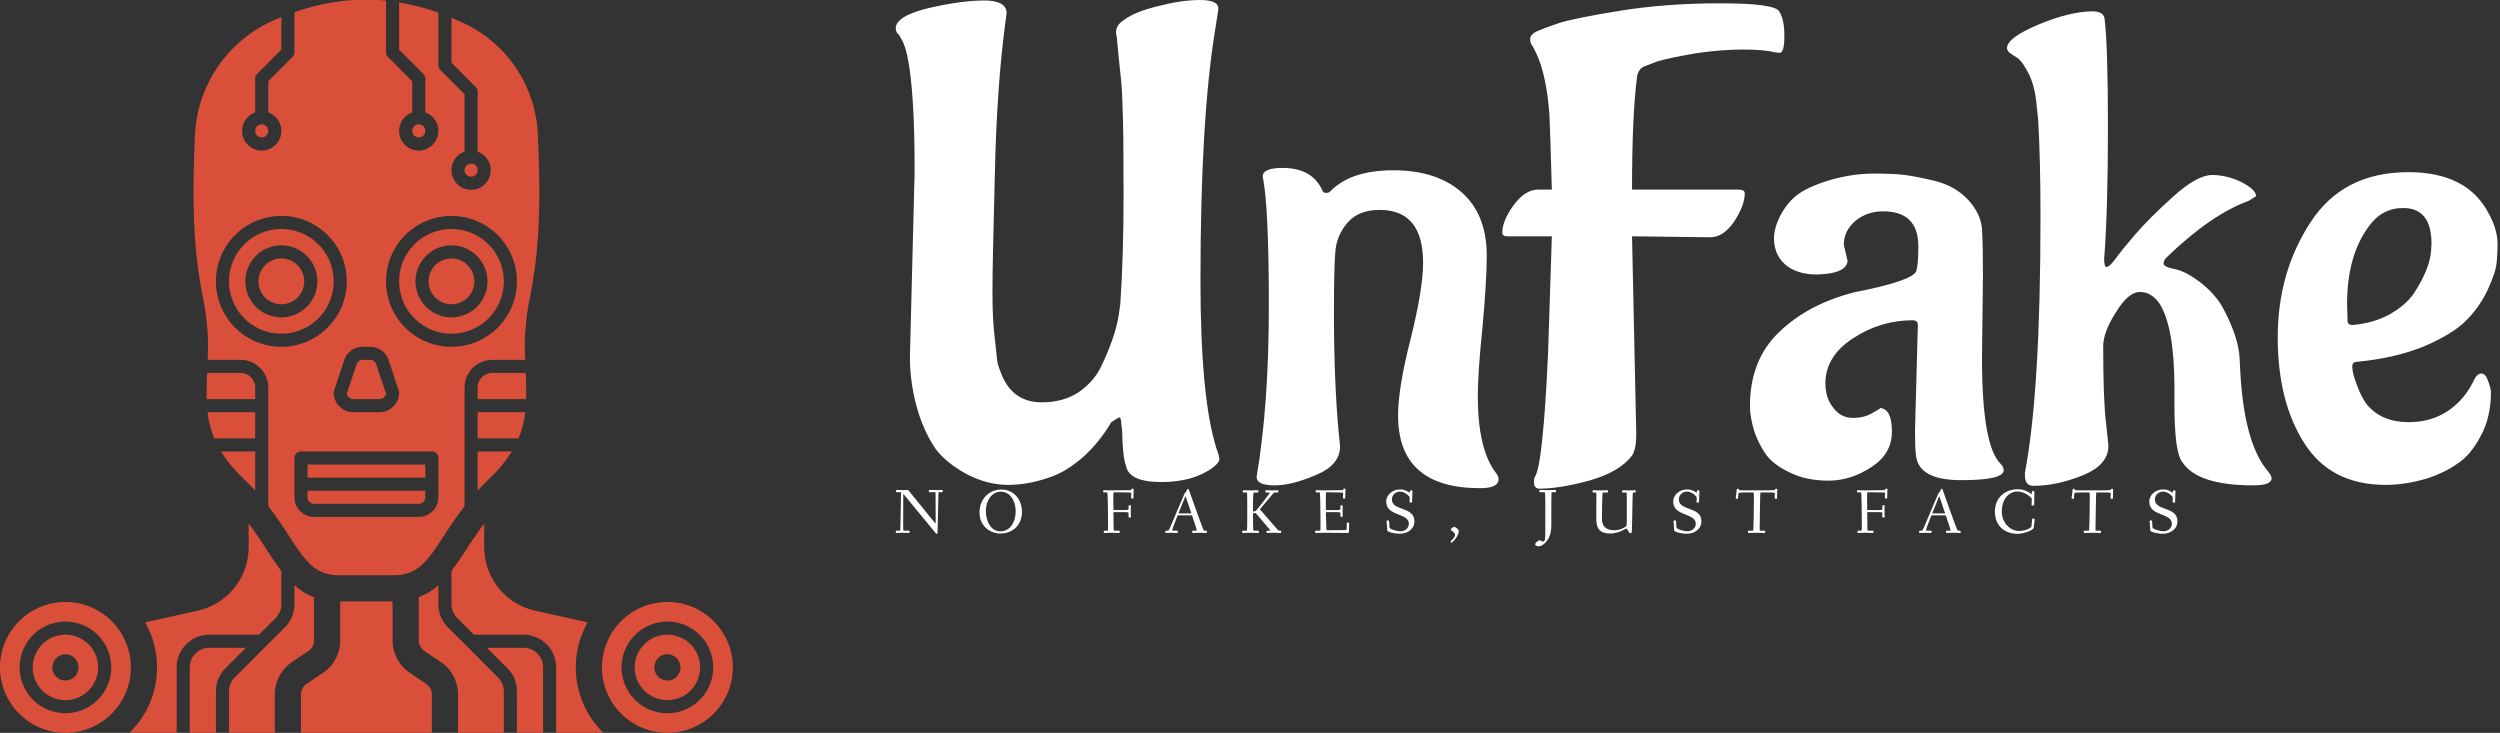 <svg data-v-423bf9ae="" xmlns="http://www.w3.org/2000/svg" viewBox="0 0 307 90" class="iconLeftSlogan"><rect x="0" y="0" width="307" height="90" fill="#333333" stroke="none"/><!----><!----><!----><g data-v-423bf9ae="" id="ac566575-4b98-4625-abd4-e964e5548cbc" fill="#ffffff" transform="matrix(5.792,0,0,5.792,107.625,-15.405)"><path d="M0.71 10.23L0.71 10.23L0.81 6.30Q0.81 5.39 0.77 4.80L0.77 4.80Q0.70 3.75 0.53 3.49L0.53 3.49L0.48 3.40Q0.41 3.35 0.41 3.26L0.41 3.26Q0.41 3.00 1.11 2.83Q1.81 2.67 2.28 2.67Q2.76 2.67 2.76 2.94L2.76 2.94L2.74 3.09Q2.55 4.48 2.51 6.38Q2.46 8.27 2.46 8.86Q2.46 9.45 2.51 9.84Q2.55 10.23 2.56 10.30Q2.56 10.36 2.63 10.54Q2.69 10.71 2.79 10.85L2.79 10.85Q3.04 11.19 3.50 11.19Q3.96 11.19 4.28 10.98Q4.59 10.77 4.75 10.46L4.75 10.46Q5.07 9.80 5.14 9.32L5.14 9.32L5.17 9.11Q5.24 8.12 5.24 6.76Q5.24 5.40 5.22 4.98Q5.21 4.56 5.18 4.29Q5.15 4.02 5.13 3.81Q5.11 3.60 5.10 3.48Q5.08 3.36 5.08 3.35L5.08 3.35Q5.08 3.19 5.24 3.09L5.24 3.09Q5.47 2.91 5.97 2.79Q6.47 2.66 6.86 2.66Q7.25 2.66 7.25 2.84L7.25 2.84Q7.25 2.87 7.18 3.30L7.18 3.30Q6.87 5.21 6.87 8.60L6.87 8.60Q6.87 11.10 7.21 12.17L7.21 12.17Q7.27 12.33 7.27 12.40Q7.27 12.46 7.15 12.56L7.15 12.56Q6.73 12.88 6.04 12.88Q5.35 12.88 5.29 12.53L5.29 12.53Q5.22 12.35 5.21 11.80L5.21 11.80L5.19 11.63Q5.19 11.51 5.14 11.51L5.14 11.51L4.98 11.61Q4.72 12.05 4.37 12.36Q4.02 12.66 3.70 12.77L3.70 12.77Q3.23 12.94 2.79 12.94Q2.35 12.94 1.91 12.71Q1.47 12.47 1.25 12.17Q1.04 11.86 0.90 11.44L0.90 11.44Q0.71 10.84 0.71 10.23ZM8.06 12.77L8.06 12.77Q8.32 11.26 8.32 9.14Q8.32 7.03 8.19 6.40L8.19 6.40Q8.19 6.22 8.61 6.22L8.61 6.22Q9.25 6.22 9.46 6.71L9.46 6.71Q9.48 6.75 9.53 6.75Q9.59 6.75 9.62 6.72L9.62 6.72Q10.05 6.27 10.96 6.27Q11.87 6.27 12.40 6.73Q12.94 7.20 12.94 8.08L12.94 8.08Q12.94 8.61 12.85 9.59Q12.75 10.57 12.75 11.05L12.75 11.05Q12.75 12.18 13.13 12.68L13.13 12.68Q13.19 12.75 13.19 12.82L13.19 12.82Q13.19 13.01 12.80 13.01L12.80 13.01Q11.06 13.01 11.06 11.47L11.06 11.47Q11.06 10.88 11.33 9.83Q11.59 8.78 11.59 8.23L11.59 8.23Q11.59 7.11 10.67 7.11L10.67 7.11Q10.22 7.11 9.99 7.38Q9.76 7.64 9.73 7.99Q9.70 8.33 9.70 9.28L9.70 9.28Q9.70 10.74 9.80 11.82L9.80 11.82L9.83 12.12Q9.83 12.52 9.32 12.73Q8.81 12.95 8.44 12.95Q8.06 12.95 8.06 12.77ZM14.24 10.15L14.24 10.15L14.32 7.67L13.38 7.67Q13.27 7.67 13.27 7.59L13.27 7.59Q13.27 7.34 13.51 7.01Q13.75 6.68 14.03 6.68L14.03 6.68L14.32 6.68Q14.29 5.59 14.27 5.11L14.27 5.11Q14.21 4.26 13.99 3.79L13.99 3.79L13.92 3.65Q13.86 3.58 13.86 3.49Q13.86 3.39 14.01 3.32Q14.17 3.25 14.47 3.15Q14.77 3.05 15.75 2.89Q16.73 2.73 17.89 2.73Q19.04 2.73 19.14 2.90Q19.25 3.07 19.25 3.42Q19.25 3.78 19.15 3.78L19.15 3.78Q19.14 3.78 19.05 3.77L19.05 3.77Q18.83 3.71 18.37 3.71Q17.91 3.71 17.37 3.79Q16.84 3.88 16.56 3.96L16.56 3.96L16.30 4.06Q16.18 4.09 16.13 4.26L16.13 4.26Q16.02 5.08 16.02 6.68L16.02 6.68L18.28 6.68Q18.41 6.68 18.41 6.76L18.41 6.76Q18.41 7.01 18.19 7.35Q17.96 7.69 17.68 7.69L17.68 7.69L16.02 7.67L16.11 11.87Q16.11 12.18 16.02 12.32L16.02 12.32Q15.75 12.67 15.11 12.85Q14.48 13.02 14.06 13.02L14.06 13.02Q13.94 13.02 13.94 12.88L13.94 12.88Q13.94 12.81 13.96 12.77L13.96 12.77Q14.13 12.53 14.24 10.15ZM23.46 8.47L23.46 8.47L23.44 10.26Q23.44 12.12 23.84 12.50L23.84 12.50Q23.90 12.56 23.90 12.63L23.90 12.63Q23.90 12.84 23.00 12.84Q22.09 12.84 22.04 12.31L22.04 12.31Q22.02 12.18 22.02 11.79L22.02 11.79L22.08 9.55Q22.08 9.45 21.97 9.45L21.97 9.45Q21.29 9.45 20.71 9.83Q20.12 10.21 20.12 10.79L20.12 10.79Q20.12 11.10 20.29 11.31Q20.45 11.52 20.70 11.52Q20.94 11.52 21.11 11.42Q21.27 11.33 21.29 11.31L21.29 11.31Q21.53 11.34 21.53 11.81Q21.53 12.28 21.10 12.56Q20.66 12.85 20.19 12.85Q19.71 12.85 19.37 12.68Q19.03 12.52 18.87 12.31Q18.72 12.10 18.62 11.83L18.62 11.83Q18.52 11.51 18.52 11.27L18.52 11.27Q18.52 10.29 19.14 9.70Q19.75 9.11 20.72 8.86L20.72 8.86Q21.99 8.61 22.05 8.40L22.05 8.40Q22.09 8.25 22.09 7.88L22.09 7.88Q22.09 7.14 21.34 7.14L21.34 7.14Q21.01 7.14 20.76 7.34Q20.51 7.55 20.51 7.85L20.51 7.85L20.59 8.19Q20.57 8.43 20.09 8.47L20.09 8.47L19.94 8.48Q19.52 8.48 19.27 8.27Q19.03 8.06 19.03 7.71L19.03 7.71Q19.03 7.49 19.17 7.22Q19.32 6.94 19.54 6.78Q19.77 6.61 20.24 6.47Q20.71 6.34 21.14 6.34Q21.57 6.34 21.81 6.37Q22.05 6.40 22.46 6.50Q22.88 6.61 23.15 6.90Q23.42 7.20 23.44 7.52Q23.46 7.85 23.46 8.47ZM27.34 8.13L27.34 8.13Q27.29 8.19 27.29 8.25Q27.29 8.32 27.55 8.37Q27.80 8.43 28.11 8.68Q28.42 8.93 28.57 9.23L28.57 9.23Q28.87 9.80 28.90 10.23L28.90 10.23L28.91 10.42Q28.98 12.05 29.51 12.66L29.51 12.66Q29.58 12.75 29.58 12.80L29.58 12.80Q29.58 12.95 29.19 12.95L29.19 12.95Q28.01 12.95 27.69 12.46L27.69 12.46Q27.52 12.26 27.52 11.24L27.52 11.24L27.52 10.89Q27.52 9.59 27.20 9.09L27.20 9.09Q27.03 8.85 26.79 8.85Q26.54 8.85 26.28 9.28Q26.01 9.70 26.01 10.00L26.01 10.00Q26.01 11.17 26.07 11.63Q26.12 12.10 26.12 12.11L26.12 12.11Q26.12 12.52 25.57 12.74Q25.02 12.96 24.53 12.96L24.53 12.96Q24.35 12.96 24.35 12.74L24.35 12.74L24.35 12.68Q24.68 10.96 24.68 7.25L24.68 7.25Q24.68 6.03 24.63 5.19L24.63 5.19L24.60 4.91Q24.57 4.52 24.44 4.24Q24.30 3.96 24.18 3.88L24.18 3.88L24.07 3.81Q23.97 3.75 23.97 3.68L23.97 3.68Q23.97 3.46 24.64 3.18Q25.31 2.90 25.80 2.90L25.80 2.90Q26.03 2.91 26.04 3.07L26.04 3.07Q26.11 3.63 26.11 5.37Q26.11 7.11 26.03 8.15L26.03 8.15Q26.03 8.32 26.08 8.32Q26.14 8.32 26.26 8.16Q26.38 7.99 26.68 7.64Q26.98 7.29 27.49 6.83Q28.00 6.37 28.32 6.37Q28.63 6.37 28.94 6.52Q29.25 6.68 29.25 6.82L29.25 6.82L29.09 6.92Q28.29 7.21 27.34 8.13ZM31.18 9.11L31.18 9.11L31.19 9.46Q31.19 9.55 31.30 9.55L31.30 9.55Q31.75 9.51 32.09 9.32Q32.42 9.13 32.59 8.89L32.59 8.89Q32.93 8.37 32.96 7.99L32.96 7.99L32.97 7.83Q32.97 7.07 32.37 7.07L32.37 7.07Q31.92 7.07 31.64 7.46L31.64 7.46Q31.18 8.08 31.18 9.11ZM34.23 10.98L34.23 10.98Q34.23 11.51 34.01 11.91Q33.80 12.31 33.52 12.49Q33.25 12.68 32.89 12.80L32.89 12.80Q32.42 12.94 32.00 12.94L32.00 12.94Q30.83 12.94 30.27 12.05Q29.71 11.17 29.71 9.81Q29.71 8.44 30.40 7.38Q31.09 6.31 32.48 6.31L32.48 6.31Q33.74 6.31 34.19 7.20L34.19 7.20Q34.37 7.53 34.37 7.83Q34.37 8.13 34.34 8.31Q34.31 8.48 34.15 8.83Q33.98 9.18 33.70 9.46Q33.42 9.74 32.82 10.00Q32.21 10.25 31.40 10.33L31.40 10.33Q31.29 10.33 31.29 10.43L31.29 10.43Q31.29 10.56 31.38 10.80Q31.47 11.05 31.58 11.21L31.58 11.21Q31.89 11.61 32.49 11.61L32.49 11.61Q33.10 11.61 33.52 11.21L33.52 11.21Q33.74 11.00 33.88 10.70L33.88 10.70Q33.94 10.58 34.03 10.58Q34.12 10.58 34.17 10.74Q34.23 10.89 34.23 10.98Z"></path></g><!----><g data-v-423bf9ae="" id="f88d5b1f-0432-41a2-9ffc-5c79df61e840" transform="matrix(1.607,0,0,1.607,0,0)" stroke="none" fill="#DA4F39"><path d="M36.5 31.5v2h3.12a7.295 7.295 0 00.52-2H36.5zm-7.75-3.66a.496.496 0 00-.47-.34h-.56a.496.496 0 00-.47.34l-.75 2.23c.04.245.251.426.5.43h2a.514.514 0 00.5-.43l-.75-2.23zm0 0a.496.496 0 00-.47-.34h-.56a.496.496 0 00-.47.34l-.75 2.23c.04.245.251.426.5.43h2a.514.514 0 00.5-.43l-.75-2.23zm0 0a.496.496 0 00-.47-.34h-.56a.496.496 0 00-.47.34l-.75 2.23c.04.245.251.426.5.43h2a.514.514 0 00.5-.43l-.75-2.23zm0 0a.496.496 0 00-.47-.34h-.56a.496.496 0 00-.47.34l-.75 2.23c.04.245.251.426.5.43h2a.514.514 0 00.5-.43l-.75-2.23zm0 0a.496.496 0 00-.47-.34h-.56a.496.496 0 00-.47.34l-.75 2.23c.04.245.251.426.5.43h2a.514.514 0 00.5-.43l-.75-2.23zm11.42.66h-2.5a1.122 1.122 0 00-1.17 1.07v.93h3.71c.01-.64-.01-1.31-.04-2zm-11.89-1h-.56a.496.496 0 00-.47.34l-.75 2.23c.04.245.251.426.5.43h2a.514.514 0 00.5-.43l-.75-2.23a.496.496 0 00-.47-.34zm.47.34a.496.496 0 00-.47-.34h-.56a.496.496 0 00-.47.34l-.75 2.23c.04.245.251.426.5.43h2a.514.514 0 00.5-.43l-.75-2.23zm0 0a.496.496 0 00-.47-.34h-.56a.496.496 0 00-.47.34l-.75 2.23c.04.245.251.426.5.43h2a.514.514 0 00.5-.43l-.75-2.23zm0 0a.496.496 0 00-.47-.34h-.56a.496.496 0 00-.47.34l-.75 2.23c.04.245.251.426.5.43h2a.514.514 0 00.5-.43l-.75-2.23zm0 0a.496.496 0 00-.47-.34h-.56a.496.496 0 00-.47.34l-.75 2.23c.04.245.251.426.5.43h2a.514.514 0 00.5-.43l-.75-2.23zM23.5 35.5v1h9v-1h-9zm0 0v1h9v-1h-9zm0 0v1h9v-1h-9zm0 0v1h9v-1h-9zm0 0v1h9v-1h-9zm13-1v2.99c.28-.3.57-.61.89-.91a10.54 10.54 0 001.72-2.08H36.5zm-13 2h9v-1h-9v1zm0-1v1h9v-1h-9zm0 0v1h9v-1h-9zm0 0v1h9v-1h-9zm0 0v1h9v-1h-9zm-2-15.75a1.75 1.75 0 101.75 1.75 1.758 1.758 0 00-1.75-1.75zm0 0a1.75 1.75 0 101.75 1.75 1.758 1.758 0 00-1.75-1.75zm0 0a1.75 1.75 0 101.75 1.75 1.758 1.758 0 00-1.75-1.75zm0 0a1.75 1.75 0 101.75 1.75 1.758 1.758 0 00-1.75-1.75zm0 0a1.75 1.75 0 101.75 1.75 1.758 1.758 0 00-1.75-1.75zm0 0a1.75 1.75 0 101.75 1.75 1.758 1.758 0 00-1.75-1.75zm0 0a1.75 1.75 0 101.75 1.75 1.758 1.758 0 00-1.75-1.75zm0 0a1.75 1.75 0 101.75 1.75 1.758 1.758 0 00-1.75-1.75zm0 0a1.75 1.75 0 101.75 1.75 1.758 1.758 0 00-1.75-1.75zm0-2.25a4 4 0 100 8 4 4 0 000-8zm0 6.75a2.75 2.75 0 110-5.5 2.75 2.75 0 010 5.5zm0-4.5a1.75 1.75 0 101.75 1.75 1.758 1.758 0 00-1.75-1.75zm0 0a1.75 1.75 0 101.75 1.75 1.758 1.758 0 00-1.75-1.75zm0 0a1.75 1.75 0 101.75 1.75 1.758 1.758 0 00-1.75-1.75zm0 0a1.75 1.75 0 101.75 1.75 1.758 1.758 0 00-1.75-1.75zm0 0a1.75 1.75 0 101.75 1.75 1.758 1.758 0 00-1.75-1.75zm0 0a1.75 1.75 0 101.75 1.75 1.758 1.758 0 00-1.75-1.75zm0 0a1.75 1.75 0 101.75 1.75 1.758 1.758 0 00-1.75-1.75zm0 0a1.75 1.75 0 101.75 1.75 1.758 1.758 0 00-1.75-1.75zM36 12.5a.5.5 0 100 1 .5.5 0 000-1zm-4-3a.5.5 0 100 1 .5.5 0 000-1zM21.5 19.75a1.75 1.75 0 101.75 1.75 1.758 1.758 0 00-1.75-1.75zM20 9.5a.5.5 0 100 1 .5.5 0 000-1zm1.5 10.25a1.75 1.75 0 101.75 1.75 1.758 1.758 0 00-1.75-1.75zm0 0a1.75 1.75 0 101.75 1.75 1.758 1.758 0 00-1.75-1.75zm0 0a1.75 1.75 0 101.75 1.75 1.758 1.758 0 00-1.75-1.75zm0 0a1.75 1.75 0 101.75 1.75 1.758 1.758 0 00-1.75-1.75zm0 0a1.75 1.75 0 101.75 1.75 1.758 1.758 0 00-1.75-1.75zm0 0a1.75 1.75 0 101.75 1.75 1.758 1.758 0 00-1.75-1.75zm0 0a1.75 1.75 0 101.75 1.75 1.758 1.758 0 00-1.75-1.75zm0 0a1.75 1.75 0 101.75 1.75 1.758 1.758 0 00-1.75-1.75zm0-2.25a4 4 0 100 8 4 4 0 000-8zm0 6.75a2.75 2.75 0 110-5.5 2.75 2.75 0 010 5.5zm0-4.5a1.75 1.75 0 101.75 1.75 1.758 1.758 0 00-1.75-1.75zm0 0a1.75 1.75 0 101.75 1.75 1.758 1.758 0 00-1.75-1.75zm0 0a1.75 1.75 0 101.75 1.75 1.758 1.758 0 00-1.75-1.75zm0 0a1.75 1.75 0 101.75 1.75 1.758 1.758 0 00-1.75-1.75zm0 0a1.75 1.75 0 101.75 1.75 1.758 1.758 0 00-1.75-1.75zm0 0a1.75 1.75 0 101.75 1.75 1.758 1.758 0 00-1.75-1.75zm0 0a1.75 1.75 0 101.75 1.75 1.758 1.758 0 00-1.75-1.75zm0 0a1.75 1.75 0 101.75 1.75 1.758 1.758 0 00-1.75-1.75zm0 0a1.75 1.75 0 101.75 1.75 1.758 1.758 0 00-1.75-1.75zm0 0a1.75 1.75 0 101.75 1.75 1.758 1.758 0 00-1.75-1.75zm0 0a1.75 1.75 0 101.75 1.75 1.758 1.758 0 00-1.75-1.75zm0 0a1.75 1.75 0 101.75 1.75 1.758 1.758 0 00-1.75-1.75zm0 0a1.75 1.75 0 101.75 1.75 1.758 1.758 0 00-1.75-1.75zm0 0a1.75 1.75 0 101.75 1.75 1.758 1.758 0 00-1.75-1.75zm0 0a1.75 1.75 0 101.75 1.75 1.758 1.758 0 00-1.75-1.75zm0-2.25a4 4 0 100 8 4 4 0 000-8zm0 6.75a2.75 2.75 0 110-5.5 2.75 2.75 0 010 5.5zm0-4.5a1.75 1.75 0 101.75 1.75 1.758 1.758 0 00-1.75-1.75zm0 0a1.75 1.75 0 101.75 1.75 1.758 1.758 0 00-1.75-1.75zm0 0a1.75 1.75 0 101.75 1.75 1.758 1.758 0 00-1.75-1.75zm0 0a1.75 1.75 0 101.75 1.75 1.758 1.758 0 00-1.75-1.75zm0 0a1.75 1.75 0 101.75 1.75 1.758 1.758 0 00-1.75-1.75zm0 0a1.75 1.75 0 101.75 1.75 1.758 1.758 0 00-1.75-1.75zm7.25 8.09a.496.496 0 00-.47-.34h-.56a.496.496 0 00-.47.34l-.75 2.23c.04.245.251.426.5.43h2a.514.514 0 00.5-.43l-.75-2.23zM36 12.5a.5.5 0 100 1 .5.5 0 000-1zm-4-3a.5.5 0 100 1 .5.5 0 000-1zM21.5 19.75a1.75 1.75 0 101.75 1.75 1.758 1.758 0 00-1.75-1.75zm0 0a1.75 1.75 0 101.75 1.75 1.758 1.758 0 00-1.75-1.75zm0 0a1.75 1.75 0 101.75 1.75 1.758 1.758 0 00-1.75-1.75zm0 0a1.75 1.75 0 101.75 1.75 1.758 1.758 0 00-1.75-1.75zm0 0a1.75 1.75 0 101.75 1.75 1.758 1.758 0 00-1.75-1.75zm0 0a1.75 1.75 0 101.75 1.75 1.758 1.758 0 00-1.75-1.75zm0-2.25a4 4 0 100 8 4 4 0 000-8zm0 6.75a2.75 2.75 0 110-5.5 2.75 2.75 0 010 5.5zm0-4.5a1.75 1.75 0 101.75 1.75 1.758 1.758 0 00-1.75-1.75zm0 0a1.75 1.75 0 101.75 1.75 1.758 1.758 0 00-1.75-1.75zm0 0a1.75 1.75 0 101.75 1.75 1.758 1.758 0 00-1.75-1.75zm0 0a1.75 1.75 0 101.75 1.75 1.758 1.758 0 00-1.75-1.75zm13 0a1.75 1.75 0 101.75 1.75 1.758 1.758 0 00-1.75-1.75zm-13 0a1.75 1.75 0 101.75 1.75 1.758 1.758 0 00-1.75-1.75zm0 0a1.75 1.75 0 101.75 1.75 1.758 1.758 0 00-1.75-1.75zm0 0a1.75 1.75 0 101.75 1.75 1.758 1.758 0 00-1.75-1.75zm0 0a1.75 1.75 0 101.75 1.75 1.758 1.758 0 00-1.75-1.75zm0-2.25a4 4 0 100 8 4 4 0 000-8zm0 6.75a2.75 2.75 0 110-5.5 2.75 2.75 0 010 5.5zm0-4.5a1.75 1.75 0 101.75 1.75 1.758 1.758 0 00-1.75-1.75zm0 0a1.75 1.75 0 101.75 1.75 1.758 1.758 0 00-1.75-1.75zm0 0a1.75 1.75 0 101.75 1.75 1.758 1.758 0 00-1.75-1.75zm0 0a1.75 1.75 0 101.75 1.75 1.758 1.758 0 00-1.75-1.75zm13 0a1.75 1.75 0 101.75 1.75 1.758 1.758 0 00-1.75-1.75zm0 0a1.75 1.75 0 101.75 1.75 1.758 1.758 0 00-1.75-1.75zm0 0a1.75 1.75 0 101.75 1.75 1.758 1.758 0 00-1.75-1.75zm0 0a1.75 1.75 0 101.75 1.75 1.758 1.758 0 00-1.75-1.75zm0 0a1.75 1.75 0 101.75 1.75 1.758 1.758 0 00-1.75-1.75zm0-2.25a4 4 0 100 8 4 4 0 000-8zm0 6.75a2.75 2.75 0 110-5.5 2.75 2.75 0 010 5.5zm0-4.5a1.75 1.75 0 101.75 1.75 1.758 1.758 0 00-1.75-1.75zm0 0a1.75 1.75 0 101.75 1.75 1.758 1.758 0 00-1.75-1.75zm0 0a1.75 1.75 0 101.75 1.75 1.758 1.758 0 00-1.75-1.75zm0 0a1.75 1.75 0 101.75 1.75 1.758 1.758 0 00-1.75-1.75zm-13 0a1.75 1.75 0 101.75 1.75 1.758 1.758 0 00-1.75-1.75zm0 0a1.75 1.75 0 101.75 1.75 1.758 1.758 0 00-1.75-1.75zm0 0a1.75 1.75 0 101.75 1.75 1.758 1.758 0 00-1.75-1.75zm0 0a1.75 1.75 0 101.75 1.75 1.758 1.758 0 00-1.75-1.75zm0-2.25a4 4 0 100 8 4 4 0 000-8zm0 6.75a2.75 2.75 0 110-5.5 2.75 2.75 0 010 5.5zm0-4.5a1.75 1.75 0 101.75 1.75 1.758 1.758 0 00-1.75-1.75zm0 0a1.75 1.75 0 101.75 1.75 1.758 1.758 0 00-1.75-1.75zm0 0a1.75 1.75 0 101.75 1.75 1.758 1.758 0 00-1.75-1.75zm0 0a1.75 1.75 0 101.75 1.75 1.758 1.758 0 00-1.75-1.75zm13 0a1.75 1.75 0 101.75 1.75 1.758 1.758 0 00-1.75-1.75zm-13 0a1.75 1.75 0 101.75 1.75 1.758 1.758 0 00-1.75-1.75zm0 0a1.75 1.75 0 101.75 1.75 1.758 1.758 0 00-1.75-1.75zm0 0a1.75 1.75 0 101.75 1.75 1.758 1.758 0 00-1.75-1.75zm0 0a1.75 1.75 0 101.75 1.75 1.758 1.758 0 00-1.75-1.75zm0-2.25a4 4 0 100 8 4 4 0 000-8zm0 6.75a2.75 2.75 0 110-5.5 2.75 2.75 0 010 5.5zm0-4.5a1.75 1.75 0 101.75 1.75 1.758 1.758 0 00-1.75-1.75zm0 0a1.75 1.75 0 101.75 1.75 1.758 1.758 0 00-1.75-1.75zm0 0a1.75 1.75 0 101.75 1.75 1.758 1.758 0 00-1.75-1.75zm0 0a1.75 1.75 0 101.75 1.75 1.758 1.758 0 00-1.75-1.75zm7.25 8.09a.496.496 0 00-.47-.34h-.56a.496.496 0 00-.47.34l-.75 2.23c.04.245.251.426.5.43h2a.514.514 0 00.5-.43l-.75-2.23zm-7.25-8.09a1.75 1.75 0 101.75 1.75 1.758 1.758 0 00-1.75-1.75zM20 9.5a.5.5 0 100 1 .5.5 0 000-1zm1.5 10.25a1.75 1.75 0 101.75 1.75 1.758 1.758 0 00-1.75-1.75zm0 0a1.75 1.75 0 101.75 1.75 1.758 1.758 0 00-1.75-1.75zm0 0a1.75 1.75 0 101.75 1.75 1.758 1.758 0 00-1.75-1.75zm0 0a1.75 1.75 0 101.75 1.75 1.758 1.758 0 00-1.75-1.75zm0 0a1.75 1.75 0 101.75 1.75 1.758 1.758 0 00-1.75-1.75zm0 0a1.75 1.75 0 101.75 1.75 1.758 1.758 0 00-1.75-1.75zm0-2.25a4 4 0 100 8 4 4 0 000-8zm0 6.75a2.75 2.75 0 110-5.5 2.75 2.75 0 010 5.5zm0-4.5a1.75 1.75 0 101.75 1.75 1.758 1.758 0 00-1.75-1.75zm0 0a1.75 1.75 0 101.75 1.75 1.758 1.758 0 00-1.75-1.75zm0 0a1.75 1.75 0 101.75 1.75 1.758 1.758 0 00-1.75-1.75zm0 0a1.75 1.75 0 101.75 1.75 1.758 1.758 0 00-1.75-1.75zm0 0a1.75 1.75 0 101.75 1.75 1.758 1.758 0 00-1.75-1.75zm0 0a1.75 1.75 0 101.75 1.75 1.758 1.758 0 00-1.75-1.75zm13 0a1.75 1.75 0 101.75 1.75 1.758 1.758 0 00-1.75-1.75zm0 0a1.75 1.75 0 101.75 1.75 1.758 1.758 0 00-1.75-1.75zm0 0a1.75 1.75 0 101.75 1.75 1.758 1.758 0 00-1.75-1.75zm0 0a1.75 1.75 0 101.75 1.75 1.758 1.758 0 00-1.75-1.75zm0 0a1.75 1.75 0 101.75 1.75 1.758 1.758 0 00-1.75-1.75zm0-2.25a4 4 0 100 8 4 4 0 000-8zm0 6.75a2.75 2.75 0 110-5.5 2.75 2.75 0 010 5.5zm0-4.5a1.75 1.75 0 101.75 1.75 1.758 1.758 0 00-1.75-1.75zm0 0a1.75 1.75 0 101.75 1.75 1.758 1.758 0 00-1.75-1.75zm0 0a1.75 1.75 0 101.75 1.75 1.758 1.758 0 00-1.75-1.75zm0 0a1.75 1.75 0 101.75 1.75 1.758 1.758 0 00-1.75-1.75zm-13 0a1.75 1.75 0 101.75 1.75 1.758 1.758 0 00-1.75-1.75zm0 0a1.75 1.75 0 101.75 1.75 1.758 1.758 0 00-1.75-1.75zm0 0a1.75 1.75 0 101.75 1.75 1.758 1.758 0 00-1.75-1.75zm0 0a1.75 1.75 0 101.75 1.75 1.758 1.758 0 00-1.75-1.75zm0-2.25a4 4 0 100 8 4 4 0 000-8zm0 6.75a2.75 2.75 0 110-5.5 2.75 2.75 0 010 5.5zm0-4.5a1.75 1.75 0 101.75 1.75 1.758 1.758 0 00-1.75-1.75zm0 0a1.75 1.75 0 101.75 1.75 1.758 1.758 0 00-1.75-1.75zm0 0a1.75 1.75 0 101.75 1.75 1.758 1.758 0 00-1.75-1.75zm0 0a1.75 1.75 0 101.75 1.75 1.758 1.758 0 00-1.75-1.75zm0 0a1.75 1.75 0 101.75 1.75 1.758 1.758 0 00-1.75-1.75zm0 0a1.75 1.75 0 101.75 1.75 1.758 1.758 0 00-1.75-1.75zm0 0a1.75 1.75 0 101.75 1.75 1.758 1.758 0 00-1.75-1.75zm0 0a1.75 1.75 0 101.75 1.75 1.758 1.758 0 00-1.75-1.75zm0 0a1.75 1.75 0 101.75 1.75 1.758 1.758 0 00-1.75-1.75zm0-2.25a4 4 0 100 8 4 4 0 000-8zm0 6.75a2.75 2.75 0 110-5.5 2.75 2.75 0 010 5.5zm0-4.5a1.75 1.75 0 101.75 1.75 1.758 1.758 0 00-1.75-1.75zm0 0a1.75 1.75 0 101.75 1.75 1.758 1.758 0 00-1.75-1.75zm0 0a1.75 1.75 0 101.75 1.75 1.758 1.758 0 00-1.75-1.75zm0 0a1.75 1.75 0 101.75 1.75 1.758 1.758 0 00-1.75-1.75zm7.25 8.09a.496.496 0 00-.47-.34h-.56a.496.496 0 00-.47.34l-.75 2.23c.04.245.251.426.5.43h2a.514.514 0 00.5-.43l-.75-2.23zM36 12.5a.5.5 0 100 1 .5.5 0 000-1zm-1.5 7.25a1.75 1.75 0 101.75 1.75 1.758 1.758 0 00-1.75-1.75zm-11 15.75v1h9v-1h-9zm0 2v.5a.495.495 0 00.5.5h8a.495.495 0 00.5-.5v-.5h-9zm8.5-28a.5.5 0 100 1 .5.5 0 000-1zm2.5 10.25a1.75 1.75 0 101.75 1.75 1.758 1.758 0 00-1.75-1.75zm0 0a1.75 1.75 0 101.75 1.75 1.758 1.758 0 00-1.75-1.75zm0 0a1.75 1.75 0 101.75 1.75 1.758 1.758 0 00-1.75-1.75zm0 0a1.75 1.75 0 101.75 1.75 1.758 1.758 0 00-1.75-1.75zm0-2.25a4 4 0 100 8 4 4 0 000-8zm0 6.75a2.75 2.75 0 110-5.5 2.75 2.75 0 010 5.5zm0-4.5a1.75 1.75 0 101.75 1.75 1.758 1.758 0 00-1.75-1.75zm0 0a1.75 1.75 0 101.75 1.75 1.758 1.758 0 00-1.75-1.75zm0 0a1.75 1.75 0 101.75 1.75 1.758 1.758 0 00-1.75-1.75zm0 0a1.75 1.75 0 101.75 1.75 1.758 1.758 0 00-1.75-1.75zm-5.75 8.09a.496.496 0 00-.47-.34h-.56a.496.496 0 00-.47.34l-.75 2.23c.04.245.251.426.5.43h2a.514.514 0 00.5-.43l-.75-2.23zm-7.25-8.09a1.75 1.75 0 101.75 1.75 1.758 1.758 0 00-1.75-1.75zM20 9.5a.5.5 0 100 1 .5.5 0 000-1zm1.5 10.25a1.75 1.75 0 101.75 1.75 1.758 1.758 0 00-1.75-1.75zm0 0a1.75 1.75 0 101.75 1.75 1.758 1.758 0 00-1.75-1.75zm0 0a1.75 1.75 0 101.75 1.75 1.758 1.758 0 00-1.75-1.75zm0 0a1.75 1.75 0 101.75 1.75 1.758 1.758 0 00-1.75-1.75zm0-2.25a4 4 0 100 8 4 4 0 000-8zm0 6.75a2.75 2.75 0 110-5.5 2.75 2.75 0 010 5.5zm0-4.5a1.75 1.75 0 101.75 1.75 1.758 1.758 0 00-1.75-1.75zm0 0a1.75 1.75 0 101.75 1.75 1.758 1.758 0 00-1.75-1.75zm0 0a1.75 1.75 0 101.75 1.75 1.758 1.758 0 00-1.75-1.75zm0 0a1.75 1.75 0 101.75 1.75 1.758 1.758 0 00-1.75-1.75zm13 0a1.75 1.75 0 101.75 1.75 1.758 1.758 0 00-1.75-1.75zm0 0a1.75 1.75 0 101.75 1.75 1.758 1.758 0 00-1.75-1.75zm0 0a1.75 1.75 0 101.75 1.75 1.758 1.758 0 00-1.75-1.75zm0-2.25a4 4 0 100 8 4 4 0 000-8zm0 6.75a2.75 2.75 0 110-5.5 2.75 2.75 0 010 5.5zm0-4.5a1.75 1.75 0 101.75 1.75 1.758 1.758 0 00-1.75-1.75zm0 0a1.75 1.75 0 101.75 1.75 1.758 1.758 0 00-1.75-1.75zm-11 15.75v1h9v-1h-9zm0 2v.5a.495.495 0 00.5.5h8a.495.495 0 00.5-.5v-.5h-9zm-2-17.75a1.75 1.75 0 101.75 1.75 1.758 1.758 0 00-1.75-1.75zm0 0a1.75 1.75 0 101.75 1.75 1.758 1.758 0 00-1.75-1.75zm0 0a1.75 1.75 0 101.75 1.75 1.758 1.758 0 00-1.75-1.75zm0-2.25a4 4 0 100 8 4 4 0 000-8zm0 6.75a2.75 2.75 0 110-5.5 2.75 2.75 0 010 5.5zm0-4.5a1.75 1.75 0 101.75 1.75 1.758 1.758 0 00-1.75-1.75zm0 0a1.75 1.75 0 101.75 1.75 1.758 1.758 0 00-1.75-1.75zm7.25 8.09a.496.496 0 00-.47-.34h-.56a.496.496 0 00-.47.34l-.75 2.23c.04.245.251.426.5.43h2a.514.514 0 00.5-.43l-.75-2.23zM36 12.5a.5.5 0 100 1 .5.5 0 000-1zm-1.5 7.25a1.75 1.75 0 101.75 1.75 1.758 1.758 0 00-1.75-1.75zm-11 15.75v1h9v-1h-9zm8.5-26a.5.5 0 100 1 .5.5 0 000-1zm2.5 10.25a1.75 1.75 0 101.75 1.75 1.758 1.758 0 00-1.75-1.75zm0 0a1.75 1.75 0 101.75 1.75 1.758 1.758 0 00-1.75-1.75zm0-2.25a4 4 0 100 8 4 4 0 000-8zm0 6.75a2.75 2.75 0 110-5.5 2.75 2.75 0 010 5.5zm0-4.5a1.75 1.75 0 101.75 1.75 1.758 1.758 0 00-1.75-1.75zm0 0a1.75 1.75 0 101.75 1.75 1.758 1.758 0 00-1.75-1.75zm-5.75 8.09a.496.496 0 00-.47-.34h-.56a.496.496 0 00-.47.34l-.75 2.23c.04.245.251.426.5.43h2a.514.514 0 00.5-.43l-.75-2.23zM23.5 37.5v.5a.495.495 0 00.5.5h8a.495.495 0 00.5-.5v-.5h-9zm-2-17.75a1.75 1.75 0 101.75 1.75 1.758 1.758 0 00-1.75-1.75zM20 9.5a.5.5 0 100 1 .5.5 0 000-1zm1.5 10.25a1.75 1.75 0 101.75 1.75 1.758 1.758 0 00-1.75-1.75zm0 0a1.75 1.75 0 101.75 1.75 1.758 1.758 0 00-1.75-1.75zm0-2.25a4 4 0 100 8 4 4 0 000-8zm0 6.75a2.75 2.75 0 110-5.5 2.75 2.75 0 010 5.5zm0-4.5a1.75 1.75 0 101.75 1.75 1.758 1.758 0 00-1.75-1.75zm0 0a1.75 1.75 0 101.75 1.75 1.758 1.758 0 00-1.75-1.75zm13 0a1.75 1.75 0 101.75 1.75 1.758 1.758 0 00-1.75-1.75zm0-2.25a4 4 0 100 8 4 4 0 000-8zm0 6.75a2.75 2.75 0 110-5.5 2.75 2.75 0 010 5.5zm-11 11.25v1h9v-1h-9zm0 2.5a.495.495 0 00.5.5h8a.495.495 0 00.5-.5v-.5h-9v.5zm-2-18.25a1.75 1.75 0 101.75 1.75 1.758 1.758 0 00-1.75-1.75zm0-2.25a4 4 0 100 8 4 4 0 000-8zm0 6.75a2.75 2.75 0 110-5.5 2.75 2.75 0 010 5.5zm7.25 3.59a.496.496 0 00-.47-.34h-.56a.496.496 0 00-.47.34l-.75 2.23c.04.245.251.426.5.43h2a.514.514 0 00.5-.43l-.75-2.23zM36 13.5a.5.5 0 100-1 .5.5 0 000 1zm-1.5 6.25a1.75 1.75 0 101.75 1.75 1.758 1.758 0 00-1.75-1.75zm-11 16.75h9v-1h-9v1zm8.5-26a.5.5 0 100-1 .5.5 0 000 1zm2.5 7a4 4 0 100 8 4 4 0 000-8zm0 6.75a2.75 2.75 0 110-5.5 2.75 2.75 0 010 5.5zM27 30.5h2a.514.514 0 00.5-.43l-.75-2.23a.496.496 0 00-.47-.34h-.56a.496.496 0 00-.47.34l-.75 2.23c.04.245.251.426.5.43zM23.5 38a.495.495 0 00.5.5h8a.495.495 0 00.5-.5v-.5h-9v.5zm-2-18.25a1.75 1.75 0 101.75 1.75 1.758 1.758 0 00-1.75-1.75zm-2-9.75a.5.5 0 101 0 .5.5 0 00-1 0zm2 7.5a4 4 0 100 8 4 4 0 000-8zm0 6.75a2.75 2.75 0 110-5.5 2.75 2.75 0 010 5.5zm19.61-13.71a9.883 9.883 0 00-6.17-8.99c-.14-.07-.29-.14-.44-.2v3.44l1.85 1.86a.47.47 0 01.15.35v4.59a1.5 1.5 0 11-1 0V7.21l-1.85-1.86A.469.469 0 0133.5 5V.96a17.698 17.698 0 00-3-.77v3.6l1.85 1.86a.47.47 0 01.15.35v2.59a1.5 1.5 0 11-1 0V6.21l-1.85-1.86A.469.469 0 0129.5 4V.05a7.61 7.61 0 00-.54-.05h-1.97c-1.531.11-3.04.423-4.49.93V4a.469.469 0 01-.15.35L20.5 6.21v2.38a1.5 1.5 0 11-1 0V6a.47.47 0 01.15-.35l1.85-1.86V1.32a10.087 10.087 0 00-6.61 9.22c-.32 7.04.19 9.86.6 12.13.256 1.214.393 2.45.41 3.69 0 .39-.02.76-.03 1.14h2.46c1.17-.026 2.141.9 2.17 2.07v9.11c.62.81 1.13 1.57 1.57 2.25 1.36 2.1 2.05 3.03 3.91 3.03h4.04c1.86 0 2.55-.93 3.91-3.03.44-.68.95-1.44 1.57-2.25v-9.11c.029-1.17 1-2.096 2.17-2.07h2.46c-.01-.38-.03-.75-.03-1.14.017-1.24.154-2.476.41-3.69.41-2.27.92-5.09.6-12.13zM27.72 26.5h.56a1.483 1.483 0 011.42 1.03l.77 2.31c.02.051.03.105.03.16a1.498 1.498 0 01-1.5 1.5h-2a1.498 1.498 0 01-1.5-1.5c0-.055.01-.109.03-.16l.77-2.31a1.483 1.483 0 011.42-1.03zm-6.22 0a5 5 0 110-10 5 5 0 010 10zm12 11.5a1.498 1.498 0 01-1.5 1.5h-8a1.498 1.498 0 01-1.5-1.5v-3a.495.495 0 01.5-.5h10a.495.495 0 01.5.5v3zm1-11.5a5 5 0 110-10 5 5 0 010 10zm-13-6.75a1.75 1.75 0 101.75 1.75 1.758 1.758 0 00-1.75-1.75zm0 0a1.75 1.75 0 101.75 1.75 1.758 1.758 0 00-1.75-1.75zm0-2.25a4 4 0 100 8 4 4 0 000-8zm0 6.75a2.75 2.75 0 110-5.5 2.75 2.75 0 010 5.5zM20 9.5a.5.5 0 100 1 .5.5 0 000-1zm1.5 10.25a1.75 1.75 0 101.75 1.75 1.758 1.758 0 00-1.75-1.75zm2 17.75v.5a.495.495 0 00.5.5h8a.495.495 0 00.5-.5v-.5h-9zm5.25-9.66a.496.496 0 00-.47-.34h-.56a.496.496 0 00-.47.34l-.75 2.23c.04.245.251.426.5.43h2a.514.514 0 00.5-.43l-.75-2.23zm5.75-8.09a1.75 1.75 0 101.75 1.75 1.758 1.758 0 00-1.75-1.75zm0 0a1.75 1.75 0 101.75 1.75 1.758 1.758 0 00-1.75-1.75zm0-2.25a4 4 0 100 8 4 4 0 000-8zm0 6.75a2.75 2.75 0 110-5.5 2.75 2.75 0 010 5.5zM32 9.5a.5.5 0 100 1 .5.5 0 000-1zm-8.5 26v1h9v-1h-9zm11-15.75a1.75 1.75 0 101.75 1.75 1.758 1.758 0 00-1.75-1.75zM36 12.5a.5.5 0 100 1 .5.5 0 000-1zm-7.25 15.34a.496.496 0 00-.47-.34h-.56a.496.496 0 00-.47.34l-.75 2.23c.04.245.251.426.5.43h2a.514.514 0 00.5-.43l-.75-2.23zm-7.25-8.09a1.75 1.75 0 101.75 1.75 1.758 1.758 0 00-1.75-1.75zm0 0a1.75 1.75 0 101.75 1.75 1.758 1.758 0 00-1.75-1.75zm0-2.25a4 4 0 100 8 4 4 0 000-8zm0 6.75a2.75 2.75 0 110-5.5 2.75 2.75 0 010 5.5zm0-4.5a1.75 1.75 0 101.75 1.75 1.758 1.758 0 00-1.75-1.75zm2 17.75v.5a.495.495 0 00.5.5h8a.495.495 0 00.5-.5v-.5h-9zm0-2v1h9v-1h-9zm11-15.75a1.75 1.75 0 101.75 1.75 1.758 1.758 0 00-1.75-1.75zm0 0a1.75 1.75 0 101.75 1.75 1.758 1.758 0 00-1.75-1.75zm0-2.25a4 4 0 100 8 4 4 0 000-8zm0 6.75a2.75 2.75 0 110-5.5 2.75 2.75 0 010 5.5zm0-4.5a1.75 1.75 0 101.75 1.75 1.758 1.758 0 00-1.75-1.75zm-13 0a1.75 1.75 0 101.75 1.75 1.758 1.758 0 00-1.75-1.75zm0 0a1.75 1.75 0 101.75 1.75 1.758 1.758 0 00-1.75-1.75zm0 0a1.75 1.75 0 101.75 1.75 1.758 1.758 0 00-1.75-1.75zm0 0a1.75 1.75 0 101.75 1.75 1.758 1.758 0 00-1.75-1.75zm0-2.25a4 4 0 100 8 4 4 0 000-8zm0 6.75a2.75 2.75 0 110-5.5 2.75 2.75 0 010 5.5zm0-4.5a1.75 1.75 0 101.75 1.75 1.758 1.758 0 00-1.75-1.75zm0 0a1.75 1.75 0 101.75 1.75 1.758 1.758 0 00-1.75-1.75zM20 9.5a.5.5 0 100 1 .5.5 0 000-1zm1.5 10.25a1.75 1.75 0 101.75 1.75 1.758 1.758 0 00-1.75-1.75zm7.25 8.09a.496.496 0 00-.47-.34h-.56a.496.496 0 00-.47.34l-.75 2.23c.04.245.251.426.5.43h2a.514.514 0 00.5-.43l-.75-2.23zm5.75-8.09a1.75 1.75 0 101.75 1.75 1.758 1.758 0 00-1.75-1.75zm0 0a1.75 1.75 0 101.75 1.75 1.758 1.758 0 00-1.75-1.75zm0 0a1.75 1.75 0 101.75 1.75 1.758 1.758 0 00-1.75-1.75zm0 0a1.75 1.75 0 101.75 1.75 1.758 1.758 0 00-1.75-1.75zm0-2.25a4 4 0 100 8 4 4 0 000-8zm0 6.75a2.75 2.75 0 110-5.5 2.75 2.75 0 010 5.5zm0-4.5a1.75 1.75 0 101.75 1.75 1.758 1.758 0 00-1.75-1.75zm0 0a1.75 1.75 0 101.75 1.75 1.758 1.758 0 00-1.75-1.75zM32 9.5a.5.5 0 100 1 .5.5 0 000-1zm-8.5 28v.5a.495.495 0 00.5.5h8a.495.495 0 00.5-.5v-.5h-9zm0-2v1h9v-1h-9zm11-15.75a1.75 1.75 0 101.75 1.75 1.758 1.758 0 00-1.75-1.75zM36 12.5a.5.5 0 100 1 .5.5 0 000-1zm-7.25 15.34a.496.496 0 00-.47-.34h-.56a.496.496 0 00-.47.34l-.75 2.23c.04.245.251.426.5.43h2a.514.514 0 00.5-.43l-.75-2.23zm-7.25-8.09a1.75 1.75 0 101.75 1.75 1.758 1.758 0 00-1.75-1.75zm0 0a1.75 1.75 0 101.75 1.75 1.758 1.758 0 00-1.75-1.75zm0 0a1.75 1.75 0 101.75 1.75 1.758 1.758 0 00-1.75-1.75zm0 0a1.75 1.75 0 101.75 1.75 1.758 1.758 0 00-1.75-1.75zm0-2.25a4 4 0 100 8 4 4 0 000-8zm0 6.75a2.75 2.75 0 110-5.5 2.75 2.75 0 010 5.5zm0-4.5a1.75 1.75 0 101.75 1.75 1.758 1.758 0 00-1.75-1.75zm0 0a1.75 1.75 0 101.75 1.75 1.758 1.758 0 00-1.75-1.75zm0 0a1.75 1.75 0 101.75 1.75 1.758 1.758 0 00-1.75-1.75zm2 17.75v.5a.495.495 0 00.5.5h8a.495.495 0 00.5-.5v-.5h-9zm0-2v1h9v-1h-9zm11-15.75a1.75 1.75 0 101.75 1.75 1.758 1.758 0 00-1.75-1.75zm0 0a1.75 1.75 0 101.75 1.75 1.758 1.758 0 00-1.75-1.75zm0 0a1.75 1.75 0 101.75 1.75 1.758 1.758 0 00-1.75-1.75zm0 0a1.75 1.75 0 101.75 1.75 1.758 1.758 0 00-1.75-1.75zm0-2.25a4 4 0 100 8 4 4 0 000-8zm0 6.75a2.75 2.75 0 110-5.5 2.75 2.75 0 010 5.5zm0-4.5a1.75 1.75 0 101.75 1.75 1.758 1.758 0 00-1.75-1.75zm0 0a1.75 1.75 0 101.75 1.75 1.758 1.758 0 00-1.75-1.75zm0 0a1.75 1.75 0 101.75 1.75 1.758 1.758 0 00-1.75-1.75zm-13 0a1.75 1.75 0 101.75 1.75 1.758 1.758 0 00-1.75-1.75zm0 0a1.75 1.75 0 101.75 1.75 1.758 1.758 0 00-1.75-1.75zm0 0a1.75 1.75 0 101.75 1.75 1.758 1.758 0 00-1.75-1.75zm0 0a1.75 1.75 0 101.75 1.75 1.758 1.758 0 00-1.75-1.75zm0 0a1.75 1.75 0 101.75 1.75 1.758 1.758 0 00-1.75-1.75zm0 0a1.75 1.75 0 101.75 1.75 1.758 1.758 0 00-1.75-1.75zm0-2.25a4 4 0 100 8 4 4 0 000-8zm0 6.75a2.75 2.75 0 110-5.5 2.75 2.75 0 010 5.5zm0-4.5a1.75 1.75 0 101.75 1.75 1.758 1.758 0 00-1.75-1.75zm0 0a1.75 1.75 0 101.75 1.75 1.758 1.758 0 00-1.75-1.75zm0 0a1.75 1.75 0 101.75 1.75 1.758 1.758 0 00-1.75-1.75zm0 0a1.75 1.75 0 101.75 1.75 1.758 1.758 0 00-1.75-1.75zM20 9.5a.5.5 0 100 1 .5.5 0 000-1zm1.5 10.25a1.75 1.75 0 101.75 1.75 1.758 1.758 0 00-1.75-1.75zm7.25 8.09a.496.496 0 00-.47-.34h-.56a.496.496 0 00-.47.34l-.75 2.23c.04.245.251.426.5.43h2a.514.514 0 00.5-.43l-.75-2.23zm5.75-8.09a1.75 1.75 0 101.75 1.75 1.758 1.758 0 00-1.75-1.75zm-13 0a1.75 1.75 0 101.75 1.75 1.758 1.758 0 00-1.75-1.75zm0 0a1.75 1.75 0 101.75 1.75 1.758 1.758 0 00-1.75-1.75zm0 0a1.75 1.75 0 101.75 1.75 1.758 1.758 0 00-1.75-1.75zm0 0a1.75 1.75 0 101.75 1.75 1.758 1.758 0 00-1.75-1.75zm0-2.25a4 4 0 100 8 4 4 0 000-8zm0 6.75a2.75 2.75 0 110-5.5 2.75 2.75 0 010 5.5zm0-4.5a1.75 1.75 0 101.75 1.75 1.758 1.758 0 00-1.75-1.75zm0 0a1.75 1.75 0 101.75 1.75 1.758 1.758 0 00-1.75-1.75zm0 0a1.75 1.75 0 101.75 1.75 1.758 1.758 0 00-1.75-1.75zm0 0a1.75 1.75 0 101.75 1.75 1.758 1.758 0 00-1.75-1.75zm13 0a1.75 1.75 0 101.75 1.75 1.758 1.758 0 00-1.75-1.75zm0 0a1.75 1.75 0 101.75 1.75 1.758 1.758 0 00-1.75-1.75zm0 0a1.75 1.75 0 101.75 1.75 1.758 1.758 0 00-1.75-1.75zm0 0a1.75 1.75 0 101.75 1.75 1.758 1.758 0 00-1.75-1.75zm0 0a1.75 1.75 0 101.75 1.75 1.758 1.758 0 00-1.75-1.75zm0-2.25a4 4 0 100 8 4 4 0 000-8zm0 6.75a2.75 2.75 0 110-5.5 2.75 2.75 0 010 5.5zm0-4.5a1.75 1.75 0 101.75 1.75 1.758 1.758 0 00-1.75-1.75zm0 0a1.75 1.75 0 101.75 1.75 1.758 1.758 0 00-1.75-1.75zm0 0a1.75 1.75 0 101.75 1.75 1.758 1.758 0 00-1.75-1.75zm0 0a1.75 1.75 0 101.75 1.75 1.758 1.758 0 00-1.75-1.75zm-13 0a1.75 1.75 0 101.75 1.75 1.758 1.758 0 00-1.75-1.75zm0 0a1.75 1.75 0 101.75 1.75 1.758 1.758 0 00-1.75-1.75zm0 0a1.75 1.75 0 101.75 1.75 1.758 1.758 0 00-1.75-1.75zm0 0a1.75 1.75 0 101.75 1.75 1.758 1.758 0 00-1.75-1.75zm0-2.25a4 4 0 100 8 4 4 0 000-8zm0 6.75a2.75 2.75 0 110-5.5 2.75 2.75 0 010 5.5zm0-4.5a1.75 1.75 0 101.75 1.75 1.758 1.758 0 00-1.75-1.75zm0 0a1.75 1.75 0 101.75 1.75 1.758 1.758 0 00-1.75-1.75zm0 0a1.75 1.75 0 101.75 1.75 1.758 1.758 0 00-1.75-1.75zm0 0a1.75 1.75 0 101.75 1.75 1.758 1.758 0 00-1.75-1.75zM32 9.5a.5.5 0 100 1 .5.5 0 000-1zm2.5 10.25a1.75 1.75 0 101.75 1.75 1.758 1.758 0 00-1.75-1.75zm-13 0a1.75 1.75 0 101.75 1.75 1.758 1.758 0 00-1.75-1.75zm0 0a1.75 1.75 0 101.75 1.75 1.758 1.758 0 00-1.75-1.75zm0 0a1.75 1.75 0 101.75 1.75 1.758 1.758 0 00-1.75-1.75zm0 0a1.75 1.75 0 101.75 1.75 1.758 1.758 0 00-1.75-1.75zm0-2.25a4 4 0 100 8 4 4 0 000-8zm0 6.75a2.75 2.75 0 110-5.5 2.75 2.75 0 010 5.5zm0-4.5a1.75 1.75 0 101.75 1.75 1.758 1.758 0 00-1.75-1.75zm0 0a1.75 1.75 0 101.75 1.75 1.758 1.758 0 00-1.75-1.75zm0 0a1.75 1.75 0 101.75 1.75 1.758 1.758 0 00-1.75-1.75zm0 0a1.75 1.75 0 101.75 1.75 1.758 1.758 0 00-1.75-1.75zM36 12.5a.5.5 0 100 1 .5.5 0 000-1zm-7.25 15.34a.496.496 0 00-.47-.34h-.56a.496.496 0 00-.47.34l-.75 2.23c.04.245.251.426.5.43h2a.514.514 0 00.5-.43l-.75-2.23zm-7.25-8.09a1.75 1.75 0 101.75 1.75 1.758 1.758 0 00-1.75-1.75zm0 0a1.75 1.75 0 101.75 1.75 1.758 1.758 0 00-1.75-1.75zm0 0a1.75 1.75 0 101.75 1.75 1.758 1.758 0 00-1.75-1.75zm0 0a1.75 1.75 0 101.75 1.75 1.758 1.758 0 00-1.75-1.75zm0 0a1.75 1.75 0 101.75 1.75 1.758 1.758 0 00-1.75-1.75zm0 0a1.75 1.75 0 101.75 1.75 1.758 1.758 0 00-1.75-1.75zm0-2.25a4 4 0 100 8 4 4 0 000-8zm0 6.75a2.75 2.75 0 110-5.5 2.75 2.75 0 010 5.5zm0-4.5a1.75 1.75 0 101.75 1.75 1.758 1.758 0 00-1.75-1.75zm0 0a1.75 1.75 0 101.75 1.75 1.758 1.758 0 00-1.75-1.75zm0 0a1.75 1.75 0 101.75 1.75 1.758 1.758 0 00-1.75-1.75zm0 0a1.75 1.75 0 101.75 1.75 1.758 1.758 0 00-1.75-1.75zm0 0a1.75 1.75 0 101.75 1.75 1.758 1.758 0 00-1.75-1.75zm0 0a1.75 1.75 0 101.75 1.75 1.758 1.758 0 00-1.75-1.75zm0 0a1.75 1.75 0 101.75 1.75 1.758 1.758 0 00-1.75-1.75zm0 0a1.75 1.75 0 101.75 1.75 1.758 1.758 0 00-1.75-1.75zm0 0a1.75 1.75 0 101.75 1.75 1.758 1.758 0 00-1.75-1.75zm0 0a1.75 1.75 0 101.75 1.75 1.758 1.758 0 00-1.75-1.75zm0 0a1.75 1.75 0 101.75 1.75 1.758 1.758 0 00-1.75-1.75zm0-2.25a4 4 0 100 8 4 4 0 000-8zm0 6.75a2.75 2.75 0 110-5.5 2.75 2.75 0 010 5.5zm0-4.5a1.75 1.75 0 101.75 1.75 1.758 1.758 0 00-1.75-1.75zm0 0a1.75 1.75 0 101.75 1.75 1.758 1.758 0 00-1.75-1.75zm0 0a1.75 1.75 0 101.75 1.75 1.758 1.758 0 00-1.75-1.75zm0 0a1.75 1.75 0 101.75 1.75 1.758 1.758 0 00-1.75-1.75zm13 0a1.75 1.75 0 101.75 1.75 1.758 1.758 0 00-1.75-1.75zm-13 0a1.75 1.75 0 101.75 1.75 1.758 1.758 0 00-1.75-1.75zm0 0a1.75 1.75 0 101.75 1.75 1.758 1.758 0 00-1.75-1.75zm0 0a1.75 1.75 0 101.75 1.75 1.758 1.758 0 00-1.75-1.75zm0 0a1.75 1.75 0 101.75 1.75 1.758 1.758 0 00-1.75-1.75zm0-2.25a4 4 0 100 8 4 4 0 000-8zm0 6.75a2.75 2.75 0 110-5.5 2.75 2.75 0 010 5.5zm0-4.5a1.75 1.75 0 101.75 1.75 1.758 1.758 0 00-1.75-1.75zm0 0a1.75 1.75 0 101.75 1.75 1.758 1.758 0 00-1.75-1.75zm0 0a1.75 1.75 0 101.75 1.75 1.758 1.758 0 00-1.75-1.75zm0 0a1.75 1.75 0 101.75 1.75 1.758 1.758 0 00-1.75-1.75zm13 0a1.75 1.75 0 101.75 1.75 1.758 1.758 0 00-1.75-1.75zm0 0a1.75 1.75 0 101.75 1.75 1.758 1.758 0 00-1.75-1.75zm0 0a1.75 1.75 0 101.75 1.75 1.758 1.758 0 00-1.75-1.75zm0 0a1.75 1.75 0 101.75 1.75 1.758 1.758 0 00-1.75-1.75zm0 0a1.75 1.75 0 101.75 1.75 1.758 1.758 0 00-1.75-1.75zm0-2.25a4 4 0 100 8 4 4 0 000-8zm0 6.75a2.75 2.75 0 110-5.5 2.75 2.75 0 010 5.5zm0-4.5a1.75 1.75 0 101.75 1.75 1.758 1.758 0 00-1.75-1.75zm0 0a1.75 1.75 0 101.75 1.75 1.758 1.758 0 00-1.75-1.75zm0 0a1.75 1.75 0 101.75 1.75 1.758 1.758 0 00-1.75-1.75zm0 0a1.75 1.75 0 101.75 1.75 1.758 1.758 0 00-1.75-1.75zm-13 0a1.75 1.75 0 101.75 1.75 1.758 1.758 0 00-1.75-1.75zm0 0a1.75 1.75 0 101.75 1.75 1.758 1.758 0 00-1.75-1.75zm0 0a1.75 1.75 0 101.75 1.75 1.758 1.758 0 00-1.75-1.75zm0 0a1.75 1.75 0 101.75 1.75 1.758 1.758 0 00-1.75-1.75zm0-2.25a4 4 0 100 8 4 4 0 000-8zm0 6.75a2.75 2.75 0 110-5.5 2.75 2.75 0 010 5.5zm0-4.5a1.75 1.75 0 101.75 1.75 1.758 1.758 0 00-1.75-1.75zm0 0a1.75 1.75 0 101.75 1.75 1.758 1.758 0 00-1.75-1.75zm0 0a1.75 1.75 0 101.75 1.75 1.758 1.758 0 00-1.75-1.75zm0 0a1.75 1.75 0 101.75 1.75 1.758 1.758 0 00-1.75-1.75zm13 0a1.75 1.75 0 101.75 1.75 1.758 1.758 0 00-1.75-1.75zm-13 0a1.75 1.75 0 101.75 1.75 1.758 1.758 0 00-1.75-1.75zm0 0a1.75 1.75 0 101.75 1.75 1.758 1.758 0 00-1.75-1.75zm0 0a1.75 1.75 0 101.75 1.75 1.758 1.758 0 00-1.75-1.75zm0 0a1.75 1.75 0 101.75 1.75 1.758 1.758 0 00-1.75-1.75zm0-2.25a4 4 0 100 8 4 4 0 000-8zm0 6.75a2.75 2.75 0 110-5.5 2.75 2.75 0 010 5.5zm0-4.5a1.75 1.75 0 101.75 1.75 1.758 1.758 0 00-1.75-1.75zm0 0a1.75 1.75 0 101.75 1.75 1.758 1.758 0 00-1.75-1.75zm0 0a1.75 1.75 0 101.75 1.75 1.758 1.758 0 00-1.75-1.75zm0 0a1.75 1.75 0 101.75 1.75 1.758 1.758 0 00-1.75-1.75zm0 0a1.75 1.75 0 101.75 1.75 1.758 1.758 0 00-1.75-1.75zm0 0a1.75 1.75 0 101.75 1.75 1.758 1.758 0 00-1.75-1.75zm0 0a1.75 1.75 0 101.75 1.75 1.758 1.758 0 00-1.75-1.75zm0 0a1.75 1.75 0 101.75 1.75 1.758 1.758 0 00-1.75-1.75zm0 0a1.75 1.75 0 101.75 1.75 1.758 1.758 0 00-1.75-1.75zm0 0a1.75 1.75 0 101.75 1.75 1.758 1.758 0 00-1.75-1.75zm0 0a1.75 1.75 0 101.75 1.75 1.758 1.758 0 00-1.75-1.75zm0 0a1.75 1.75 0 101.75 1.75 1.758 1.758 0 00-1.75-1.75zm0-2.25a4 4 0 100 8 4 4 0 000-8zm0 6.75a2.75 2.75 0 110-5.5 2.75 2.75 0 010 5.5zm0-4.5a1.75 1.75 0 101.75 1.75 1.758 1.758 0 00-1.75-1.75zm0 0a1.75 1.75 0 101.75 1.75 1.758 1.758 0 00-1.75-1.75zm0 0a1.75 1.75 0 101.75 1.75 1.758 1.758 0 00-1.75-1.75zm0 0a1.75 1.75 0 101.75 1.75 1.758 1.758 0 00-1.75-1.75zm0 0a1.75 1.75 0 101.75 1.75 1.758 1.758 0 00-1.75-1.75zm0 0a1.75 1.75 0 101.75 1.75 1.758 1.758 0 00-1.75-1.75zM20 9.5a.5.5 0 100 1 .5.5 0 000-1zm1.5 10.25a1.75 1.75 0 101.75 1.75 1.758 1.758 0 00-1.75-1.75zm7.25 8.09a.496.496 0 00-.47-.34h-.56a.496.496 0 00-.47.34l-.75 2.23c.04.245.251.426.5.43h2a.514.514 0 00.5-.43l-.75-2.23zM32 9.5a.5.5 0 100 1 .5.5 0 000-1zm4 3a.5.5 0 100 1 .5.5 0 000-1zm-14.5 7.25a1.75 1.75 0 101.75 1.75 1.758 1.758 0 00-1.75-1.75zm0 0a1.75 1.75 0 101.75 1.75 1.758 1.758 0 00-1.75-1.75zm0 0a1.75 1.75 0 101.75 1.75 1.758 1.758 0 00-1.75-1.75zm0 0a1.75 1.75 0 101.75 1.75 1.758 1.758 0 00-1.75-1.75zm0 0a1.75 1.75 0 101.75 1.75 1.758 1.758 0 00-1.75-1.75zm0 0a1.75 1.75 0 101.75 1.75 1.758 1.758 0 00-1.75-1.75zm0 0a1.75 1.75 0 101.75 1.75 1.758 1.758 0 00-1.75-1.75zm0 0a1.75 1.75 0 101.75 1.75 1.758 1.758 0 00-1.75-1.75zm0-2.25a4 4 0 100 8 4 4 0 000-8zm0 6.75a2.75 2.75 0 110-5.5 2.75 2.75 0 010 5.5zm0-4.5a1.75 1.75 0 101.75 1.75 1.758 1.758 0 00-1.75-1.75zm0 0a1.75 1.75 0 101.75 1.75 1.758 1.758 0 00-1.75-1.75zm0 0a1.75 1.75 0 101.75 1.75 1.758 1.758 0 00-1.75-1.75zm0 0a1.75 1.75 0 101.75 1.75 1.758 1.758 0 00-1.75-1.75zm0 0a1.75 1.75 0 101.75 1.75 1.758 1.758 0 00-1.75-1.75zm0 0a1.75 1.75 0 101.75 1.75 1.758 1.758 0 00-1.75-1.75zm0 0a1.75 1.75 0 101.75 1.75 1.758 1.758 0 00-1.75-1.75zm0 0a1.75 1.75 0 101.75 1.75 1.758 1.758 0 00-1.75-1.75zm0 0a1.75 1.75 0 101.75 1.75 1.758 1.758 0 00-1.75-1.75zm0 0a1.75 1.75 0 101.75 1.75 1.758 1.758 0 00-1.75-1.75zm0 0a1.75 1.75 0 101.75 1.75 1.758 1.758 0 00-1.75-1.75zm0 0a1.75 1.75 0 101.75 1.75 1.758 1.758 0 00-1.75-1.75zm0 0a1.75 1.75 0 101.75 1.75 1.758 1.758 0 00-1.75-1.75zm0 0a1.75 1.75 0 101.75 1.75 1.758 1.758 0 00-1.75-1.75zm0 0a1.75 1.75 0 101.75 1.75 1.758 1.758 0 00-1.75-1.75zm0 0a1.75 1.75 0 101.75 1.75 1.758 1.758 0 00-1.75-1.75zm0-2.25a4 4 0 100 8 4 4 0 000-8zm0 6.75a2.75 2.75 0 110-5.5 2.75 2.75 0 010 5.5zm0-4.5a1.75 1.75 0 101.75 1.75 1.758 1.758 0 00-1.75-1.75zm0 0a1.75 1.75 0 101.75 1.75 1.758 1.758 0 00-1.75-1.75zm0 0a1.75 1.75 0 101.75 1.75 1.758 1.758 0 00-1.75-1.75zm0 0a1.75 1.75 0 101.75 1.75 1.758 1.758 0 00-1.75-1.75zm0 0a1.75 1.75 0 101.75 1.75 1.758 1.758 0 00-1.75-1.75zm0 0a1.75 1.75 0 101.75 1.75 1.758 1.758 0 00-1.75-1.75zm0 0a1.75 1.75 0 101.75 1.75 1.758 1.758 0 00-1.75-1.75zm0 0a1.75 1.75 0 101.75 1.75 1.758 1.758 0 00-1.75-1.75zM20 9.5a.5.5 0 100 1 .5.5 0 000-1zm12 0a.5.5 0 100 1 .5.5 0 000-1zm4 3a.5.5 0 100 1 .5.5 0 000-1zm-16-3a.5.5 0 100 1 .5.5 0 000-1zm12 0a.5.5 0 100 1 .5.5 0 000-1zm4 3a.5.5 0 100 1 .5.5 0 000-1zm4 37h-2.79l1.56 1.56c.47.469.732 1.106.73 1.77V56h2v-5a1.498 1.498 0 00-1.5-1.5zm-1.94 2.27l-2.41-2.42-1.42-1.41a2.488 2.488 0 01-.73-1.77v-1.45a4.638 4.638 0 01-1.5.91v3.3c0 .335.17.647.45.83l1.21.81a2.993 2.993 0 011.34 2.5V56h3.5v-3.17c0-.398-.158-.78-.44-1.06zM16 49.5a1.498 1.498 0 00-1.5 1.5v5h2v-3.17a2.488 2.488 0 01.73-1.77l1.56-1.56H16zm6.5-4.78v1.45a2.488 2.488 0 01-.73 1.77l-1.42 1.41-2.41 2.42c-.282.28-.44.662-.44 1.06V56H21v-2.93a2.993 2.993 0 011.34-2.5l1.21-.81a.995.995 0 00.45-.83v-3.3a4.638 4.638 0 01-1.5-.91zm10.05 7.52l-1.21-.81a2.993 2.993 0 01-1.34-2.5v-2.97h-4v2.97a2.993 2.993 0 01-1.34 2.5l-1.21.81a.995.995 0 00-.45.83V56h10v-2.93a.995.995 0 00-.45-.83zM16.89 34.5a10.54 10.54 0 001.72 2.08c.32.3.61.61.89.91V34.5h-2.61zm-1.03-3c.078.688.253 1.361.52 2h3.12v-2h-3.64zm2.47-3h-2.5c-.03.69-.05 1.36-.04 2h3.71v-.93a1.122 1.122 0 00-1.17-1.07zM5 48.5a2.5 2.5 0 100 5 2.5 2.5 0 000-5zm.71 3.21a1.014 1.014 0 01-1.42 0A1.033 1.033 0 014 51a.996.996 0 01.08-.38 1.004 1.004 0 011.63-.33c.09.096.162.208.21.33.051.12.079.25.08.38a1.051 1.051 0 01-.29.71zM5 46a5 5 0 100 10 5 5 0 000-10zm0 8.5a3.5 3.5 0 110-7 3.5 3.5 0 010 7zm11-5a1.498 1.498 0 00-1.5 1.5v5h2v-3.17a2.488 2.488 0 01.73-1.77l1.56-1.56H16zm6.5-4.78v1.45a2.488 2.488 0 01-.73 1.77l-1.42 1.41-2.41 2.42c-.282.28-.44.662-.44 1.06V56H21v-2.93a2.993 2.993 0 011.34-2.5l1.21-.81a.995.995 0 00.45-.83v-3.3a4.638 4.638 0 01-1.5-.91zM16 49.5a1.498 1.498 0 00-1.5 1.5v5h2v-3.17a2.488 2.488 0 01.73-1.77l1.56-1.56H16zm6.5-4.78v1.45a2.488 2.488 0 01-.73 1.77l-1.42 1.41-2.41 2.42c-.282.28-.44.662-.44 1.06V56H21v-2.93a2.993 2.993 0 011.34-2.5l1.21-.81a.995.995 0 00.45-.83v-3.3a4.638 4.638 0 01-1.5-.91zM16 49.5a1.498 1.498 0 00-1.5 1.5v5h2v-3.17a2.488 2.488 0 01.73-1.77l1.56-1.56H16zm-11-1a2.5 2.5 0 100 5 2.5 2.5 0 000-5zm.71 3.21a1.014 1.014 0 01-1.42 0A1.033 1.033 0 014 51a.996.996 0 01.08-.38 1.004 1.004 0 011.63-.33c.09.096.162.208.21.33.051.12.079.25.08.38a1.051 1.051 0 01-.29.71zM5 48.5a2.5 2.5 0 100 5 2.5 2.5 0 000-5zm.71 3.21a1.014 1.014 0 01-1.42 0A1.033 1.033 0 014 51a.996.996 0 01.08-.38 1.004 1.004 0 011.63-.33c.09.096.162.208.21.33.051.12.079.25.08.38a1.051 1.051 0 01-.29.71zM5 46a5 5 0 100 10 5 5 0 000-10zm0 8.5a3.5 3.5 0 110-7 3.5 3.5 0 010 7zm17.5-9.78v1.45a2.488 2.488 0 01-.73 1.77l-1.42 1.41-2.41 2.42c-.282.28-.44.662-.44 1.06V56H21v-2.93a2.993 2.993 0 011.34-2.5l1.21-.81a.995.995 0 00.45-.83v-3.3a4.638 4.638 0 01-1.5-.91zM16 49.5a1.498 1.498 0 00-1.5 1.5v5h2v-3.17a2.488 2.488 0 01.73-1.77l1.56-1.56H16zm-11-1a2.5 2.5 0 100 5 2.5 2.5 0 000-5zm.71 3.21a1.014 1.014 0 01-1.42 0A1.033 1.033 0 014 51a.996.996 0 01.08-.38 1.004 1.004 0 011.63-.33c.09.096.162.208.21.33.051.12.079.25.08.38a1.051 1.051 0 01-.29.71zM5 48.5a2.5 2.5 0 100 5 2.5 2.5 0 000-5zm.71 3.21a1.014 1.014 0 01-1.42 0A1.033 1.033 0 014 51a.996.996 0 01.08-.38 1.004 1.004 0 011.63-.33c.09.096.162.208.21.33.051.12.079.25.08.38a1.051 1.051 0 01-.29.71zM5 46a5 5 0 100 10 5 5 0 000-10zm0 8.5a3.5 3.5 0 110-7 3.5 3.5 0 010 7zm17.5-9.78v1.45a2.488 2.488 0 01-.73 1.77l-1.42 1.41-2.41 2.42c-.282.28-.44.662-.44 1.06V56H21v-2.93a2.993 2.993 0 011.34-2.5l1.21-.81a.995.995 0 00.45-.83v-3.3a4.638 4.638 0 01-1.5-.91zM16 49.5a1.498 1.498 0 00-1.5 1.5v5h2v-3.17a2.488 2.488 0 01.73-1.77l1.56-1.56H16zm-11-1a2.5 2.5 0 100 5 2.5 2.5 0 000-5zm.71 3.21a1.014 1.014 0 01-1.42 0A1.033 1.033 0 014 51a.996.996 0 01.08-.38 1.004 1.004 0 011.63-.33c.09.096.162.208.21.33.051.12.079.25.08.38a1.051 1.051 0 01-.29.71zM5 48.5a2.5 2.5 0 100 5 2.5 2.5 0 000-5zm.71 3.21a1.014 1.014 0 01-1.42 0A1.033 1.033 0 014 51a.996.996 0 01.08-.38 1.004 1.004 0 011.63-.33c.09.096.162.208.21.33.051.12.079.25.08.38a1.051 1.051 0 01-.29.71zM5 46a5 5 0 100 10 5 5 0 000-10zm0 8.5a3.5 3.5 0 110-7 3.5 3.5 0 010 7zm17.5-9.78v1.45a2.488 2.488 0 01-.73 1.77l-1.42 1.41-2.41 2.42c-.282.28-.44.662-.44 1.06V56H21v-2.93a2.993 2.993 0 011.34-2.5l1.21-.81a.995.995 0 00.45-.83v-3.3a4.638 4.638 0 01-1.5-.91zM16 49.5a1.498 1.498 0 00-1.5 1.5v5h2v-3.17a2.488 2.488 0 01.73-1.77l1.56-1.56H16zm3.79-1l1.27-1.27c.282-.28.44-.662.44-1.06v-2.54c-.38-.5-.74-1.04-1.11-1.61-.41-.63-.86-1.31-1.39-2.01v1.78a4.968 4.968 0 01-3.92 4.88l-3.99.89A6.9 6.9 0 0112 51a6.97 6.97 0 01-2.11 5h3.61v-5a2.5 2.5 0 012.5-2.5h3.79zM5 46a5 5 0 100 10 5 5 0 000-10zm0 8.5a3.5 3.5 0 110-7 3.5 3.5 0 010 7zm11-5a1.498 1.498 0 00-1.5 1.5v5h2v-3.17a2.488 2.488 0 01.73-1.77l1.56-1.56H16zm6.5-4.78v1.45a2.488 2.488 0 01-.73 1.77l-1.42 1.41-2.41 2.42c-.282.28-.44.662-.44 1.06V56H21v-2.93a2.993 2.993 0 011.34-2.5l1.21-.81a.995.995 0 00.45-.83v-3.3a4.638 4.638 0 01-1.5-.91zM5 48.5a2.5 2.5 0 100 5 2.5 2.5 0 000-5zm.71 3.21a1.014 1.014 0 01-1.42 0A1.033 1.033 0 014 51a.996.996 0 01.08-.38 1.004 1.004 0 011.63-.33c.09.096.162.208.21.33.051.12.079.25.08.38a1.051 1.051 0 01-.29.71zM5 46a5 5 0 100 10 5 5 0 000-10zm0 8.5a3.5 3.5 0 110-7 3.5 3.5 0 010 7zm0-6a2.5 2.5 0 100 5 2.5 2.5 0 000-5zm.71 3.21a1.014 1.014 0 01-1.42 0A1.033 1.033 0 014 51a.996.996 0 01.08-.38 1.004 1.004 0 011.63-.33c.09.096.162.208.21.33.051.12.079.25.08.38a1.051 1.051 0 01-.29.71zM16 49.5a1.498 1.498 0 00-1.5 1.5v5h2v-3.17a2.488 2.488 0 01.73-1.77l1.56-1.56H16zm6.5-4.78v1.45a2.488 2.488 0 01-.73 1.77l-1.42 1.41-2.41 2.42c-.282.28-.44.662-.44 1.06V56H21v-2.93a2.993 2.993 0 011.34-2.5l1.21-.81a.995.995 0 00.45-.83v-3.3a4.638 4.638 0 01-1.5-.91zM5 48.5a2.5 2.5 0 100 5 2.5 2.5 0 000-5zm.71 3.21a1.014 1.014 0 01-1.42 0A1.033 1.033 0 014 51a.996.996 0 01.08-.38 1.004 1.004 0 011.63-.33c.09.096.162.208.21.33.051.12.079.25.08.38a1.051 1.051 0 01-.29.71zM5 46a5 5 0 100 10 5 5 0 000-10zm0 8.5a3.5 3.5 0 110-7 3.5 3.5 0 010 7zm0-6a2.5 2.5 0 100 5 2.5 2.5 0 000-5zm.71 3.21a1.014 1.014 0 01-1.42 0A1.033 1.033 0 014 51a.996.996 0 01.08-.38 1.004 1.004 0 011.63-.33c.09.096.162.208.21.33.051.12.079.25.08.38a1.051 1.051 0 01-.29.71zM16 49.5a1.498 1.498 0 00-1.5 1.5v5h2v-3.17a2.488 2.488 0 01.73-1.77l1.56-1.56H16zm6.5-4.78v1.45a2.488 2.488 0 01-.73 1.77l-1.42 1.41-2.41 2.42c-.282.28-.44.662-.44 1.06V56H21v-2.93a2.993 2.993 0 011.34-2.5l1.21-.81a.995.995 0 00.45-.83v-3.3a4.638 4.638 0 01-1.5-.91zM5 48.5a2.5 2.5 0 100 5 2.5 2.5 0 000-5zm.71 3.21a1.014 1.014 0 01-1.42 0A1.033 1.033 0 014 51a.996.996 0 01.08-.38 1.004 1.004 0 011.63-.33c.09.096.162.208.21.33.051.12.079.25.08.38a1.051 1.051 0 01-.29.71zM5 46a5 5 0 100 10 5 5 0 000-10zm0 8.5a3.5 3.5 0 110-7 3.5 3.5 0 010 7zm0-6a2.5 2.5 0 100 5 2.5 2.5 0 000-5zm.71 3.21a1.014 1.014 0 01-1.42 0A1.033 1.033 0 014 51a.996.996 0 01.08-.38 1.004 1.004 0 011.63-.33c.09.096.162.208.21.33.051.12.079.25.08.38a1.051 1.051 0 01-.29.71zM16 49.5a1.498 1.498 0 00-1.5 1.5v5h2v-3.17a2.488 2.488 0 01.73-1.77l1.56-1.56H16zm6.5-4.78v1.45a2.488 2.488 0 01-.73 1.77l-1.42 1.41-2.41 2.42c-.282.28-.44.662-.44 1.06V56H21v-2.93a2.993 2.993 0 011.34-2.5l1.21-.81a.995.995 0 00.45-.83v-3.3a4.638 4.638 0 01-1.5-.91zM16 49.5a1.498 1.498 0 00-1.5 1.5v5h2v-3.17a2.488 2.488 0 01.73-1.77l1.56-1.56H16zm6.5-4.78v1.45a2.488 2.488 0 01-.73 1.77l-1.42 1.41-2.41 2.42c-.282.28-.44.662-.44 1.06V56H21v-2.93a2.993 2.993 0 011.34-2.5l1.21-.81a.995.995 0 00.45-.83v-3.3a4.638 4.638 0 01-1.5-.91zM46.11 56A6.97 6.97 0 0144 51a6.9 6.9 0 01.91-3.44l-3.99-.89A4.968 4.968 0 0137 41.79v-1.78c-.53.7-.98 1.38-1.39 2.01-.37.57-.73 1.11-1.11 1.61v2.54c0 .398.158.779.44 1.06l1.27 1.27H40a2.5 2.5 0 012.5 2.5v5h3.61zM51 48.5a2.5 2.5 0 100 5 2.5 2.5 0 000-5zm.71 3.21a1 1 0 01-1.63-1.09.968.968 0 011.3-.54c.121.05.233.122.33.21.09.096.162.208.21.33.051.12.079.25.08.38a1.051 1.051 0 01-.29.71zM51 48.5a2.5 2.5 0 100 5 2.5 2.5 0 000-5zm.71 3.21a1 1 0 01-1.63-1.09.968.968 0 011.3-.54c.121.05.233.122.33.21.09.096.162.208.21.33.051.12.079.25.08.38a1.051 1.051 0 01-.29.71zM51 48.5a2.5 2.5 0 100 5 2.5 2.5 0 000-5zm.71 3.21a1 1 0 01-1.63-1.09.968.968 0 011.3-.54c.121.05.233.122.33.21.09.096.162.208.21.33.051.12.079.25.08.38a1.051 1.051 0 01-.29.71zM51 48.5a2.5 2.5 0 100 5 2.5 2.5 0 000-5zm.71 3.21a1 1 0 01-1.63-1.09.968.968 0 011.3-.54c.121.05.233.122.33.21.09.096.162.208.21.33.051.12.079.25.08.38a1.051 1.051 0 01-.29.71zM51 46a5 5 0 100 10 5 5 0 000-10zm0 8.5a3.5 3.5 0 110-7 3.5 3.5 0 010 7zm0-6a2.5 2.5 0 100 5 2.5 2.5 0 000-5zm.71 3.21a1 1 0 01-1.63-1.09.968.968 0 011.3-.54c.121.05.233.122.33.21.09.096.162.208.21.33.051.12.079.25.08.38a1.051 1.051 0 01-.29.71zM51 48.5a2.5 2.5 0 100 5 2.5 2.5 0 000-5zm.71 3.21a1 1 0 01-1.63-1.09.968.968 0 011.3-.54c.121.05.233.122.33.21.09.096.162.208.21.33.051.12.079.25.08.38a1.051 1.051 0 01-.29.71zM51 48.5a2.5 2.5 0 100 5 2.5 2.5 0 000-5zm.71 3.21a1 1 0 01-1.63-1.09.968.968 0 011.3-.54c.121.05.233.122.33.21.09.096.162.208.21.33.051.12.079.25.08.38a1.051 1.051 0 01-.29.71z"></path></g><!----><g data-v-423bf9ae="" id="e2c8c194-9b07-44f5-a081-8372edcc624c" fill="#ffffff" transform="matrix(0.557,0,0,0.557,109.71,58.385)"><path d="M0.52 12.39C0.52 12.63 0.53 12.68 0.73 12.68C0.91 12.68 1.29 12.64 1.90 12.64C2.53 12.64 3.09 12.68 3.42 12.68C3.58 12.68 3.58 12.61 3.58 12.40C3.58 12.24 3.58 12.18 3.42 12.18L2.21 12.18C2.17 12.18 2.16 11.54 2.16 10.79C2.16 9.46 2.17 7.48 2.17 5.99C2.17 5.25 2.17 4.84 2.18 4.28C2.18 4.02 2.25 4.14 2.38 4.28L9.27 12.66C9.35 12.75 9.44 12.89 9.55 12.89C9.66 12.89 9.73 12.77 9.73 12.54C9.73 12.39 9.90 6.65 9.91 4.48C9.91 4.06 9.94 3.70 9.97 3.70L10.60 3.70C10.82 3.70 10.88 3.68 10.88 3.49C10.88 3.25 10.88 3.19 10.68 3.19C10.49 3.19 10.05 3.23 9.49 3.23C8.88 3.23 8.08 3.19 7.98 3.19C7.81 3.19 7.81 3.26 7.81 3.47C7.81 3.64 7.81 3.70 7.98 3.70L9.28 3.70C9.30 3.70 9.30 4.33 9.30 4.44C9.30 5.85 9.32 8.33 9.32 9.70L9.32 10.29C9.32 10.57 9.31 10.65 9.09 10.37L3.40 3.39C3.29 3.25 3.26 3.19 3.09 3.19C3.01 3.19 2.63 3.23 2.32 3.23C2.03 3.23 0.95 3.19 0.76 3.19C0.59 3.19 0.56 3.26 0.56 3.47C0.56 3.64 0.59 3.70 0.76 3.70L1.67 3.70C1.67 4.17 1.62 8.53 1.55 10.79C1.53 11.69 1.54 12.18 1.43 12.18L0.78 12.18C0.56 12.18 0.52 12.19 0.52 12.39ZM18.98 8.15C18.98 11.17 21.32 12.80 23.58 12.80C26.36 12.80 28.34 10.89 28.34 8.06C28.34 5.33 26.59 3.11 23.79 3.11C21.18 3.11 18.98 5.10 18.98 8.15ZM20.38 7.77C20.38 5.64 21.67 3.58 23.65 3.58C25.89 3.58 26.96 5.81 26.96 7.94C26.96 10.08 25.86 12.32 23.59 12.32C21.60 12.32 20.38 10.28 20.38 7.77ZM46.24 3.49C46.24 3.72 46.35 3.74 46.52 3.74L47.14 3.74C47.19 3.74 47.26 4.79 47.26 5.71C47.26 5.80 47.32 8.27 47.32 9.83L47.32 11.17C47.32 11.84 47.31 12.18 47.25 12.18L46.66 12.18C46.44 12.18 46.37 12.19 46.37 12.39C46.37 12.63 46.38 12.68 46.58 12.68C46.79 12.68 47.63 12.64 48.05 12.64C48.47 12.64 49.41 12.68 49.73 12.68C49.90 12.68 49.92 12.61 49.92 12.40C49.92 12.24 49.90 12.18 49.73 12.18L48.59 12.18C48.54 12.18 48.55 10.16 48.51 8.33C48.51 8.08 48.50 8.09 48.69 8.09L51.11 8.09C51.81 8.09 51.84 8.19 51.84 8.30L51.84 9.16C51.84 9.28 52.02 9.28 52.14 9.28C52.23 9.28 52.36 9.28 52.36 9.17C52.36 8.99 52.33 8.33 52.33 7.83C52.33 7.32 52.36 6.82 52.36 6.69C52.36 6.58 52.25 6.58 52.12 6.58C51.95 6.58 51.84 6.58 51.84 6.71L51.84 7.45C51.84 7.62 51.39 7.63 51.11 7.63L48.69 7.63C48.48 7.63 48.51 7.66 48.51 7.45C48.50 7.13 48.48 6.15 48.48 5.26C48.48 4.52 48.50 3.71 48.57 3.71C49.97 3.71 52.15 3.75 52.44 3.79C52.44 3.96 52.40 4.82 52.40 4.89C52.40 5.04 52.47 5.10 52.65 5.10C52.85 5.10 52.92 5.08 52.92 4.94C52.92 3.85 52.98 3.36 52.98 3.09C52.98 2.93 52.89 2.90 52.70 2.90C52.57 2.90 52.50 2.90 52.47 3.11C52.46 3.25 52.53 3.25 51.58 3.25C50.97 3.25 48.69 3.29 47.95 3.29C47.46 3.29 46.52 3.25 46.42 3.25C46.30 3.25 46.24 3.30 46.24 3.49ZM59.96 12.39C59.96 12.63 59.96 12.68 60.16 12.68C60.33 12.68 60.65 12.64 61.22 12.64C61.84 12.64 62.38 12.68 62.54 12.68C62.71 12.68 62.71 12.61 62.71 12.40C62.71 12.24 62.71 12.18 62.54 12.18L61.46 12.18C61.46 12.18 61.45 12.18 61.45 12.17C61.46 11.87 62.23 9.90 62.58 9.02C62.65 8.83 62.66 8.79 62.87 8.79L65.70 8.79C65.84 8.79 65.84 8.81 65.91 9.03C66.18 9.77 66.89 11.89 66.89 12.17C66.89 12.18 66.88 12.18 66.88 12.18L66.11 12.18C65.88 12.18 65.87 12.19 65.87 12.39C65.87 12.63 65.88 12.68 66.05 12.68C66.37 12.68 67.24 12.64 67.66 12.64C68.08 12.64 68.75 12.68 68.96 12.68C69.10 12.68 69.12 12.61 69.12 12.40C69.12 12.24 69.10 12.18 68.96 12.18L68.47 12.18C68.38 12.18 67.35 9.34 66.79 7.78L65.11 3.07C65.10 3.00 65.03 2.94 64.95 2.94C64.82 2.94 64.72 3.16 64.64 3.35C64.48 3.71 64.25 3.84 64.13 4.13L62.65 7.57C62.47 8.01 60.76 12.18 60.63 12.18L60.21 12.18C59.99 12.18 59.96 12.19 59.96 12.39ZM62.86 8.33C62.86 8.30 62.89 8.23 62.93 8.13L64.30 4.77C64.34 4.66 64.37 4.61 64.40 4.61C64.41 4.61 64.43 4.63 64.47 4.77L65.63 8.18C65.66 8.25 65.67 8.29 65.67 8.32C65.67 8.36 65.65 8.37 65.55 8.37L63.04 8.37C62.86 8.37 62.86 8.34 62.86 8.33ZM76.87 12.39C76.87 12.63 76.89 12.68 77.08 12.68C77.41 12.68 78.30 12.64 78.72 12.64C79.14 12.64 80.09 12.68 80.42 12.68C80.58 12.68 80.60 12.61 80.60 12.40C80.60 12.24 80.57 12.18 80.40 12.18L79.39 12.18C79.30 12.18 79.27 10.12 79.27 8.46C79.27 8.30 79.27 8.30 79.44 8.30L79.70 8.30C79.91 8.30 79.91 8.32 79.98 8.40L83.02 12.00C83.12 12.11 83.19 12.18 82.98 12.18L82.52 12.18C82.33 12.18 82.26 12.19 82.26 12.39C82.26 12.63 82.26 12.68 82.46 12.68C82.78 12.68 83.48 12.64 83.90 12.64C84.32 12.64 85.01 12.68 85.33 12.68C85.50 12.68 85.50 12.61 85.50 12.40C85.50 12.24 85.50 12.18 85.33 12.18L85.11 12.18C84.92 12.18 84.83 12.10 84.70 11.96L80.93 7.62C80.79 7.45 80.77 7.50 80.89 7.36C81.34 6.83 83.87 3.77 83.94 3.77L84.62 3.77C84.84 3.77 84.87 3.75 84.87 3.56C84.87 3.32 84.87 3.26 84.67 3.26C84.48 3.26 84.03 3.30 83.51 3.30C82.98 3.30 82.50 3.26 82.28 3.26C82.10 3.26 82.00 3.28 82.00 3.51C82.00 3.75 82.11 3.77 82.28 3.77L82.84 3.77C83.01 3.77 83.01 3.84 82.89 3.99C82.36 4.66 80.01 7.92 79.72 7.92L79.41 7.92C79.27 7.92 79.27 7.88 79.27 7.69L79.27 5.94C79.27 5.21 79.34 3.77 79.44 3.77L80.21 3.77C80.43 3.77 80.47 3.75 80.47 3.56C80.47 3.32 80.46 3.26 80.26 3.26C79.94 3.26 79.17 3.30 78.75 3.30C78.16 3.30 77.50 3.26 77.28 3.26C77.10 3.26 77 3.28 77 3.51C77 3.75 77.11 3.77 77.28 3.77L77.92 3.77C77.98 3.77 78.01 4.86 78.01 5.78L78.01 9.84C78.01 11.00 77.99 12.18 77.91 12.18L77.17 12.18C76.94 12.18 76.87 12.19 76.87 12.39ZM92.97 12.39C92.97 12.63 93.00 12.68 93.20 12.68C93.52 12.68 94.49 12.64 94.91 12.64C95.33 12.64 99.83 12.68 100.16 12.68C100.28 12.68 100.44 12.66 100.44 12.49C100.44 12.07 100.48 11.23 100.48 10.53C100.48 10.39 100.32 10.39 100.20 10.39C100.09 10.39 99.96 10.39 99.96 10.51C99.95 11.06 99.95 11.41 99.92 11.76C99.89 12.01 99.89 12.04 99.79 12.04C99.64 12.04 97.01 12.08 95.51 12.08C95.44 12.08 95.40 10.11 95.35 8.26C95.35 8.06 95.40 8.09 95.54 8.09L97.82 8.09C98.52 8.09 98.55 8.20 98.55 8.30L98.55 9.00C98.55 9.14 98.73 9.14 98.84 9.14C98.94 9.14 99.06 9.13 99.06 9.02C99.06 8.83 99.04 8.33 99.04 7.83C99.04 7.32 99.06 6.83 99.06 6.71C99.06 6.59 98.92 6.58 98.83 6.58C98.71 6.58 98.55 6.59 98.55 6.72L98.55 7.45C98.55 7.62 98.10 7.63 97.82 7.63L95.48 7.63C95.37 7.63 95.35 7.63 95.35 7.45C95.34 6.75 95.33 6.06 95.33 5.46C95.33 5.12 95.33 3.71 95.41 3.71C96.64 3.71 99.15 3.75 99.15 3.81C99.15 3.99 99.11 4.83 99.11 4.89C99.11 5.04 99.18 5.10 99.36 5.10C99.55 5.10 99.62 5.08 99.62 4.94C99.62 3.85 99.68 3.36 99.68 3.09C99.68 2.91 99.60 2.90 99.40 2.90C99.20 2.90 99.20 2.95 99.18 3.11C99.16 3.25 99.23 3.25 98.32 3.25C97.71 3.25 95.56 3.29 94.79 3.29C94.30 3.29 93.37 3.25 93.27 3.25C93.14 3.25 93.09 3.30 93.09 3.49C93.09 3.72 93.16 3.74 93.32 3.74L93.98 3.74C94.04 3.74 94.11 4.79 94.11 5.71C94.11 5.80 94.16 8.27 94.16 9.83L94.16 11.17C94.16 11.84 94.14 12.18 94.11 12.18L93.25 12.18C93.03 12.18 92.97 12.21 92.97 12.39ZM108.65 5.77C108.65 9.07 113.64 8.20 113.64 10.65C113.64 11.59 112.80 12.31 111.82 12.31C110.99 12.31 109.40 11.83 109.37 11.47L109.28 10.15C109.27 9.97 109.20 9.91 109.02 9.91L108.95 9.91C108.74 9.91 108.74 10.00 108.74 10.12C108.74 10.32 108.85 11.66 108.88 12.17C108.89 12.38 110.15 12.85 111.69 12.85C113.26 12.85 114.87 11.87 114.87 10.11C114.87 6.79 109.90 7.87 109.90 5.32C109.90 4.31 110.68 3.56 111.72 3.56C112.74 3.56 113.83 4.58 113.83 4.89C113.83 5.01 113.79 5.73 113.79 5.78C113.79 5.92 113.83 5.99 114.10 5.99C114.34 5.99 114.35 5.94 114.35 5.75C114.35 5.04 114.44 3.68 114.44 3.53C114.44 3.30 114.39 3.29 114.13 3.29C113.90 3.29 113.89 3.32 113.88 3.53C113.88 3.61 113.86 3.78 113.82 3.78C113.76 3.78 113.68 3.74 113.61 3.68C112.81 3.14 112.20 3.08 111.69 3.08C110.17 3.08 108.65 4.17 108.65 5.77ZM122.84 14.55C122.84 14.64 122.91 14.83 123.03 14.83C123.20 14.83 124.64 13.45 124.64 12.25C124.64 11.86 123.86 11.33 123.61 11.33C123.51 11.33 122.89 11.66 122.89 11.93C122.89 12.21 123.82 12.45 123.82 13.08C123.82 13.78 122.84 14.42 122.84 14.55ZM141.50 15.23C141.50 15.48 141.96 15.61 142.28 15.61C142.95 15.61 143.43 15.13 143.84 14.70C144.94 13.52 145.05 11.98 145.05 10.78L145.05 7.42C145.05 5.71 145.07 3.70 145.12 3.70L145.84 3.70C146.06 3.70 146.10 3.68 146.10 3.49C146.10 3.25 146.09 3.19 145.89 3.19C145.66 3.19 145.01 3.23 144.44 3.23C143.75 3.23 142.90 3.19 142.67 3.19C142.49 3.19 142.39 3.21 142.39 3.44C142.39 3.68 142.51 3.70 142.67 3.70L143.60 3.70C143.68 3.70 143.72 4.79 143.72 5.71L143.72 12.67C143.72 13.90 143.68 14.59 143.21 14.59C142.94 14.59 142.73 14.29 142.48 14.29C142.37 14.29 141.50 14.70 141.50 15.23ZM154.14 3.51C154.14 3.75 154.22 3.77 154.39 3.77L154.92 3.77C154.98 3.77 154.98 4.12 154.98 4.55C154.98 5.66 154.97 8.96 154.97 9.42C154.97 11.13 155.22 12.80 158.07 12.80C159.15 12.80 160.31 12.38 160.97 12.00C161.22 11.86 161.52 11.72 161.60 11.72C161.87 11.72 162.13 12.74 162.47 12.74C162.79 12.74 162.81 12.35 162.81 12.25C162.81 11.96 162.86 10.08 162.90 8.16C162.96 6.12 162.95 3.77 163.06 3.77L163.38 3.77C163.60 3.77 163.67 3.75 163.67 3.56C163.67 3.32 163.63 3.26 163.44 3.26C163.30 3.26 162.76 3.30 162.34 3.30C161.92 3.30 161.13 3.26 160.90 3.26C160.72 3.26 160.62 3.28 160.62 3.51C160.62 3.75 160.73 3.77 160.90 3.77L161.60 3.77C161.67 3.77 161.69 4.30 161.69 4.87L161.69 9.14C161.69 11.19 161.69 11.12 161.35 11.34C160.96 11.61 160.15 12.08 158.97 12.08C157.00 12.08 156.20 11.17 156.20 9.41C156.20 8.82 156.27 3.77 156.38 3.77L157.29 3.77C157.51 3.77 157.56 3.75 157.56 3.56C157.56 3.32 157.54 3.26 157.35 3.26C157.02 3.26 156.14 3.30 155.72 3.30C155.30 3.30 154.62 3.26 154.39 3.26C154.21 3.26 154.14 3.28 154.14 3.51ZM171.92 5.77C171.92 9.07 176.90 8.20 176.90 10.65C176.90 11.59 176.06 12.31 175.08 12.31C174.26 12.31 172.66 11.83 172.63 11.47L172.55 10.15C172.54 9.97 172.47 9.91 172.28 9.91L172.21 9.91C172.00 9.91 172.00 10.00 172.00 10.12C172.00 10.32 172.12 11.66 172.14 12.17C172.16 12.38 173.42 12.85 174.96 12.85C176.53 12.85 178.14 11.87 178.14 10.11C178.14 6.79 173.17 7.87 173.17 5.32C173.17 4.31 173.95 3.56 174.99 3.56C176.01 3.56 177.10 4.58 177.10 4.89C177.10 5.01 177.06 5.73 177.06 5.78C177.06 5.92 177.10 5.99 177.37 5.99C177.60 5.99 177.62 5.94 177.62 5.75C177.62 5.04 177.70 3.68 177.70 3.53C177.70 3.30 177.66 3.29 177.39 3.29C177.17 3.29 177.16 3.32 177.14 3.53C177.14 3.61 177.13 3.78 177.09 3.78C177.03 3.78 176.95 3.74 176.88 3.68C176.08 3.14 175.46 3.08 174.96 3.08C173.43 3.08 171.92 4.17 171.92 5.77ZM185.70 5.01C185.70 5.17 185.88 5.17 186.00 5.17C186.16 5.17 186.20 5.15 186.21 4.97L186.33 3.89C186.34 3.81 186.89 3.75 187.64 3.75L189.63 3.75C189.69 3.75 189.71 4.35 189.71 4.97C189.71 6.43 189.66 12.18 189.53 12.18L188.66 12.18C188.44 12.18 188.40 12.19 188.40 12.39C188.40 12.63 188.41 12.68 188.61 12.68C188.93 12.68 189.91 12.64 190.33 12.64C190.75 12.64 191.69 12.68 192.01 12.68C192.18 12.68 192.21 12.61 192.21 12.40C192.21 12.24 192.18 12.18 192.01 12.18L191.02 12.18C190.99 12.18 190.99 11.76 190.99 11.31C190.99 9.56 191.07 5.96 191.07 5.92C191.09 5.18 191.09 3.75 191.18 3.75L192.79 3.75C193.51 3.75 194.33 3.78 194.33 3.85C194.33 3.99 194.29 4.90 194.29 4.97C194.29 5.12 194.36 5.17 194.54 5.17C194.74 5.17 194.81 5.17 194.81 5.03C194.81 3.93 194.87 3.40 194.87 3.14C194.87 2.94 194.78 2.94 194.59 2.94C194.43 2.94 194.38 2.98 194.36 3.16C194.36 3.23 193.72 3.28 192.88 3.28L187.88 3.28C187.22 3.28 186.41 3.28 186.41 3.21L186.41 3.07C186.41 2.94 186.28 2.94 186.19 2.94C185.96 2.94 185.93 3.00 185.92 3.19C185.86 3.89 185.70 4.97 185.70 5.01ZM212.42 3.49C212.42 3.72 212.53 3.74 212.70 3.74L213.32 3.74C213.37 3.74 213.44 4.79 213.44 5.71C213.44 5.80 213.50 8.27 213.50 9.83L213.50 11.17C213.50 11.84 213.49 12.18 213.43 12.18L212.84 12.18C212.62 12.18 212.55 12.19 212.55 12.39C212.55 12.63 212.56 12.68 212.76 12.68C212.97 12.68 213.81 12.64 214.23 12.64C214.65 12.64 215.59 12.68 215.91 12.68C216.08 12.68 216.10 12.61 216.10 12.40C216.10 12.24 216.08 12.18 215.91 12.18L214.77 12.18C214.72 12.18 214.73 10.16 214.69 8.33C214.69 8.08 214.68 8.09 214.87 8.09L217.29 8.09C217.99 8.09 218.02 8.19 218.02 8.30L218.02 9.16C218.02 9.28 218.20 9.28 218.32 9.28C218.41 9.28 218.54 9.28 218.54 9.17C218.54 8.99 218.51 8.33 218.51 7.83C218.51 7.32 218.54 6.82 218.54 6.69C218.54 6.58 218.43 6.58 218.30 6.58C218.13 6.58 218.02 6.58 218.02 6.71L218.02 7.45C218.02 7.62 217.57 7.63 217.29 7.63L214.87 7.63C214.66 7.63 214.69 7.66 214.69 7.45C214.68 7.13 214.66 6.15 214.66 5.26C214.66 4.52 214.68 3.71 214.75 3.71C216.15 3.71 218.33 3.75 218.62 3.79C218.62 3.96 218.58 4.82 218.58 4.89C218.58 5.04 218.65 5.10 218.83 5.10C219.03 5.10 219.10 5.08 219.10 4.94C219.10 3.85 219.16 3.36 219.16 3.09C219.16 2.93 219.07 2.90 218.88 2.90C218.75 2.90 218.68 2.90 218.65 3.11C218.64 3.25 218.71 3.25 217.76 3.25C217.15 3.25 214.87 3.29 214.13 3.29C213.64 3.29 212.70 3.25 212.60 3.25C212.48 3.25 212.42 3.30 212.42 3.49ZM226.14 12.39C226.14 12.63 226.14 12.68 226.34 12.68C226.51 12.68 226.83 12.64 227.40 12.64C228.02 12.64 228.56 12.68 228.72 12.68C228.89 12.68 228.89 12.61 228.89 12.40C228.89 12.24 228.89 12.18 228.72 12.18L227.64 12.18C227.64 12.18 227.63 12.18 227.63 12.17C227.64 11.87 228.41 9.90 228.76 9.02C228.83 8.83 228.84 8.79 229.05 8.79L231.88 8.79C232.02 8.79 232.02 8.81 232.09 9.03C232.36 9.77 233.07 11.89 233.07 12.17C233.07 12.18 233.06 12.18 233.06 12.18L232.29 12.18C232.06 12.18 232.05 12.19 232.05 12.39C232.05 12.63 232.06 12.68 232.23 12.68C232.55 12.68 233.42 12.64 233.84 12.64C234.26 12.64 234.93 12.68 235.14 12.68C235.28 12.68 235.30 12.61 235.30 12.40C235.30 12.24 235.28 12.18 235.14 12.18L234.65 12.18C234.56 12.18 233.53 9.34 232.97 7.78L231.29 3.07C231.28 3.00 231.21 2.94 231.13 2.94C231.00 2.94 230.90 3.16 230.82 3.35C230.66 3.71 230.43 3.84 230.31 4.13L228.83 7.57C228.65 8.01 226.94 12.18 226.81 12.18L226.39 12.18C226.17 12.18 226.14 12.19 226.14 12.39ZM229.04 8.33C229.04 8.30 229.07 8.23 229.11 8.13L230.48 4.77C230.52 4.66 230.55 4.61 230.58 4.61C230.59 4.61 230.61 4.63 230.65 4.77L231.81 8.18C231.84 8.25 231.85 8.29 231.85 8.32C231.85 8.36 231.83 8.37 231.73 8.37L229.22 8.37C229.04 8.37 229.04 8.34 229.04 8.33ZM242.84 7.91C242.84 11.31 245.21 12.87 247.80 12.87C249.58 12.87 251.36 11.90 251.40 11.59C251.57 10.29 251.62 9.70 251.62 9.66C251.62 9.56 251.58 9.52 251.41 9.51C251.36 9.51 251.30 9.49 251.26 9.49C251.15 9.49 251.09 9.53 251.06 9.70L250.88 11.33C250.87 11.45 249.76 12.24 248.19 12.24C246.06 12.24 244.36 10.29 244.36 7.94C244.36 5.42 245.78 3.54 247.79 3.54C249.63 3.54 250.98 5.01 250.98 5.17C250.98 5.29 250.92 6.40 250.92 6.45C250.92 6.59 250.96 6.64 251.23 6.64C251.43 6.64 251.50 6.62 251.50 6.44C251.50 5.73 251.55 3.92 251.55 3.67C251.55 3.47 251.44 3.44 251.23 3.44C251.01 3.44 250.98 3.50 250.98 3.67L250.98 4.05C250.98 4.16 250.94 4.16 250.81 4.06C250.53 3.86 249.55 3.04 247.88 3.04C245.04 3.04 242.84 4.96 242.84 7.91ZM259.74 5.01C259.74 5.17 259.92 5.17 260.05 5.17C260.20 5.17 260.25 5.15 260.26 4.97L260.37 3.89C260.39 3.81 260.93 3.75 261.69 3.75L263.68 3.75C263.73 3.75 263.76 4.35 263.76 4.97C263.76 6.43 263.70 12.18 263.58 12.18L262.71 12.18C262.49 12.18 262.44 12.19 262.44 12.39C262.44 12.63 262.46 12.68 262.65 12.68C262.98 12.68 263.96 12.64 264.38 12.64C264.80 12.64 265.73 12.68 266.06 12.68C266.22 12.68 266.25 12.61 266.25 12.40C266.25 12.24 266.22 12.18 266.06 12.18L265.06 12.18C265.03 12.18 265.03 11.76 265.03 11.31C265.03 9.56 265.12 5.96 265.12 5.92C265.13 5.18 265.13 3.75 265.23 3.75L266.84 3.75C267.55 3.75 268.38 3.78 268.38 3.85C268.38 3.99 268.34 4.90 268.34 4.97C268.34 5.12 268.41 5.17 268.59 5.17C268.79 5.17 268.86 5.17 268.86 5.03C268.86 3.93 268.91 3.40 268.91 3.14C268.91 2.94 268.83 2.94 268.63 2.94C268.48 2.94 268.42 2.98 268.41 3.16C268.41 3.23 267.76 3.28 266.92 3.28L261.93 3.28C261.27 3.28 260.46 3.28 260.46 3.21L260.46 3.07C260.46 2.94 260.33 2.94 260.23 2.94C260.01 2.94 259.98 3.00 259.97 3.19C259.91 3.89 259.74 4.97 259.74 5.01ZM276.88 5.77C276.88 9.07 281.86 8.20 281.86 10.65C281.86 11.59 281.02 12.31 280.04 12.31C279.22 12.31 277.62 11.83 277.59 11.47L277.51 10.15C277.49 9.97 277.42 9.91 277.24 9.91L277.17 9.91C276.96 9.91 276.96 10.00 276.96 10.12C276.96 10.32 277.07 11.66 277.10 12.17C277.12 12.38 278.38 12.85 279.92 12.85C281.48 12.85 283.09 11.87 283.09 10.11C283.09 6.79 278.12 7.87 278.12 5.32C278.12 4.31 278.91 3.56 279.94 3.56C280.97 3.56 282.06 4.58 282.06 4.89C282.06 5.01 282.02 5.73 282.02 5.78C282.02 5.92 282.06 5.99 282.32 5.99C282.56 5.99 282.58 5.94 282.58 5.75C282.58 5.04 282.66 3.68 282.66 3.53C282.66 3.30 282.62 3.29 282.35 3.29C282.13 3.29 282.11 3.32 282.10 3.53C282.10 3.61 282.09 3.78 282.04 3.78C281.99 3.78 281.90 3.74 281.83 3.68C281.04 3.14 280.42 3.08 279.92 3.08C278.39 3.08 276.88 4.17 276.88 5.77Z"></path></g></svg>